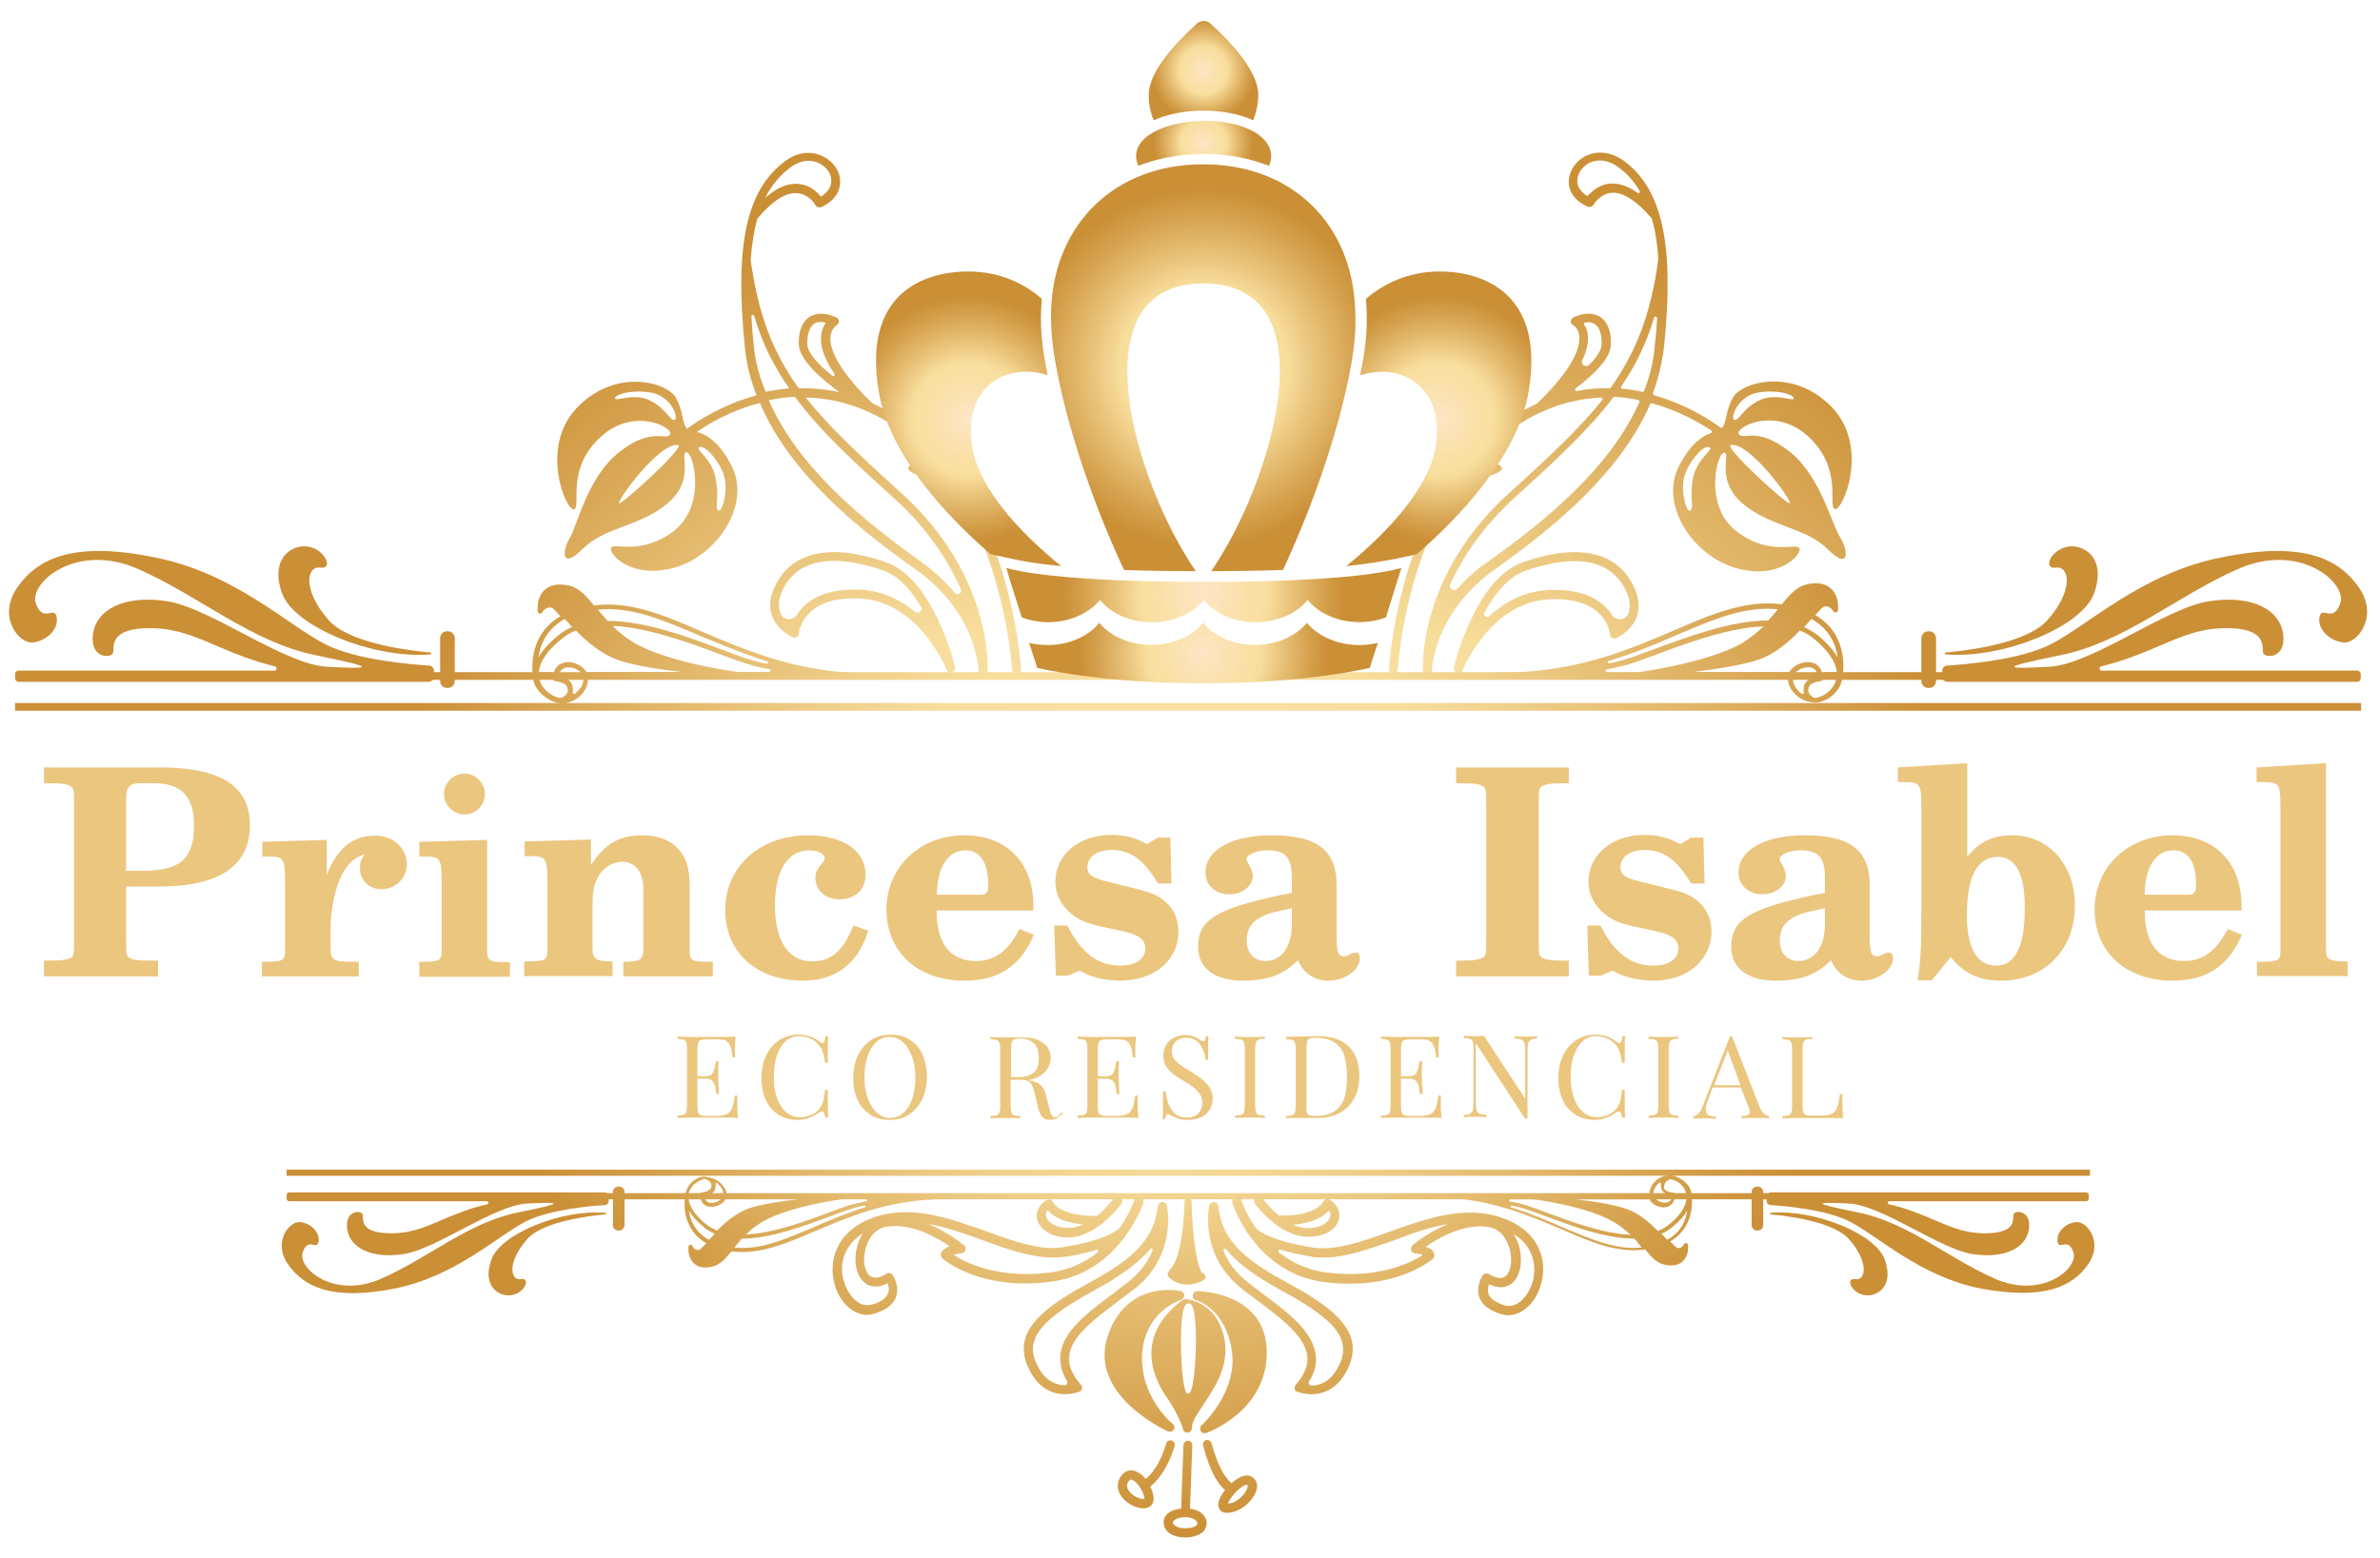 <?xml version="1.0" encoding="utf-8"?>
<!-- Generator: Adobe Illustrator 21.0.0, SVG Export Plug-In . SVG Version: 6.00 Build 0)  -->
<svg version="1.1" id="OBJECTS" xmlns="http://www.w3.org/2000/svg" xmlns:xlink="http://www.w3.org/1999/xlink" x="0px" y="0px"
	 viewBox="0 0 617 404" enable-background="new 0 0 617 404" xml:space="preserve">
<g>
	<g>
		<g>
			<g>
				<radialGradient id="SVGID_1_" cx="346.718" cy="259.09" r="224.988" gradientUnits="userSpaceOnUse">
					<stop  offset="0" style="stop-color:#FFE6C7"/>
					<stop  offset="0.147" style="stop-color:#FBE2B2"/>
					<stop  offset="0.3" style="stop-color:#F9DFA2"/>
					<stop  offset="0.423" style="stop-color:#F8DE9D"/>
					<stop  offset="0.935" style="stop-color:#CB8F36"/>
				</radialGradient>
				<path fill="url(#SVGID_1_)" d="M394.8,145.8c-12.2,4.2-17.7,26.3-17.9,27.3c-0.1,0.6,0.2,1.2,0.8,1.4c0.1,0,0.2,0.1,0.3,0.1
					c0.5,0,0.9-0.3,1.1-0.7c0.1-0.2,7.3-17.8,22.5-18.5c14.8-0.7,15.7,8.7,15.8,9.1c0,0.4,0.2,0.7,0.5,0.9c0.3,0.2,0.7,0.2,1,0.1
					c0.2-0.1,4-1.7,5.4-5.5c0.9-2.5,0.6-5.3-1-8.4C418.8,142.9,408.9,140.9,394.8,145.8z M422.2,159C422.2,159,422.2,159,422.2,159
					c-0.7,1.9-3.3,2.1-4.3,0.5c-2.1-3.3-6.6-6.9-16.4-6.5c-6.5,0.3-11.6,3.3-15.5,6.8c-0.6,0.6-1.6-0.2-1.2-0.9
					c2.6-4.8,6.2-9.4,10.7-10.9c4-1.4,8.5-2.5,12.7-2.5c5.3,0,10.2,1.8,13,7C422.5,154.9,422.8,157.1,422.2,159z"/>
				<radialGradient id="SVGID_2_" cx="346.716" cy="259.09" r="224.99" gradientUnits="userSpaceOnUse">
					<stop  offset="0" style="stop-color:#FFE6C7"/>
					<stop  offset="0.147" style="stop-color:#FBE2B2"/>
					<stop  offset="0.3" style="stop-color:#F9DFA2"/>
					<stop  offset="0.423" style="stop-color:#F8DE9D"/>
					<stop  offset="0.935" style="stop-color:#CB8F36"/>
				</radialGradient>
				<path fill="url(#SVGID_2_)" d="M463.8,117c-8.4-6.5-11.8-2.8-13-4.4c-1.3-1.6,9.4-7.6,18.2,0.8c8.9,8.4,4.7,18,6.7,18.6
					c2,0.6,9.1-16.1-0.8-26.4c-9.9-10.3-23.2-6.6-25.6-2.6c-1.9,3.3-1.6,6-2.7,7.8c-0.1,0.2-0.4,0.2-0.5,0.1
					c-2.9-2.1-9.1-6.1-17.3-8.4c-0.2-0.1-0.3-0.3-0.3-0.5c1.4-3.9,2.4-7.9,2.9-12.1c2.7-26.3-0.4-40.7-10.3-48.1
					c-3.3-2.4-7-2.9-10.1-1.3c-2.7,1.4-4.3,4-4.3,6.7c0,1.6,0.7,4.5,4.9,6.4c0.5,0.2,1.2,0,1.5-0.5c0,0,1.6-2.8,4.6-3.1
					c2.9-0.3,6.5,2,10.3,6.4c0.1,0.1,0.1,0.2,0.2,0.2c0.9,3.1,1.5,6.7,1.7,10.7c0,0,0,0,0,0c-1.9,14.2-5.8,24-12.3,33.2
					c-0.1,0.1-0.2,0.2-0.3,0.2c-2.7-0.1-5.6,0.1-8.5,0.7c-0.4,0.1-0.6-0.4-0.3-0.7c4.5-3.4,9-7.7,9.1-11.2c0.2-4.4-1.4-6.4-2.7-7.3
					c-1.3-0.8-3.5-1.5-7,0.1c-0.4,0.2-0.6,0.6-0.7,1c0,0.4,0.2,0.8,0.6,1c0.1,0,1.4,0.8,1.6,2.8c0.3,2.3-0.7,7.7-10.9,17.5
					c0,0-0.1,0.1-0.1,0.1c-2.2,1-4.4,2.2-6.7,3.7c-3.7,2.5-7,5.3-9.9,8.5c-0.2,0.2-0.6,0.1-0.7-0.2c-0.2-1.1-0.5-2.2-0.9-2.3
					c-0.7-0.2-2.1,3.5-1.7,6.3c0,0.1,0,0.2-0.1,0.3c-16.6,21.5-18.3,52-18.3,52.4c0,0.6,0.5,1.2,1.1,1.2c0,0,0,0,0.1,0
					c0.6,0,1.1-0.5,1.1-1.1c0-0.4,1.7-29.7,17.5-50.6c0.1-0.1,0.3-0.2,0.5-0.1c1.8,0.6,5,1.4,8-0.3c3.1-1.8-1.7-2.7-4.7-3.1
					c-0.3,0-0.5-0.4-0.2-0.7c2.8-3.1,6-5.9,9.7-8.3c7.6-5,15.1-7,21.9-7.3c0.3,0,0.5,0.4,0.3,0.6c-5.9,7.4-13.8,14.8-24.1,24.1
					c-23.9,21.6-22.5,45.7-22.4,46.7c0,0.6,0.5,1.1,1.1,1.1c0,0,0,0,0.1,0c0.6,0,1.1-0.5,1.1-1.2c0-0.2,0-15.1,16.4-26.8
					c15.2-10.8,32.4-24.9,40.2-42.8c0.1-0.2,0.3-0.3,0.5-0.2c6.7,1.8,12.1,4.9,15.3,7c0.3,0.2,0.2,0.6-0.1,0.7
					c-2.2,0.8-5.5,3-8.4,8.9c-4.8,9.9,3.8,22.9,14.9,26.1c11.1,3.2,17.1-3.4,16.5-5.1c-0.6-1.6-7.8,2.2-16.4-4.5
					c-8.6-6.7-4.9-20.6-3.1-20.3c1.8,0.4-2.4,7.1,4.8,13.2c7.2,6.1,16.3,6.1,22,11.8c5.7,5.7,5.4,0.5,3.4-2.8
					C474.8,136.1,472.1,123.5,463.8,117z M424.5,50c-2.2-1.6-4.4-2.4-6.4-2.4c-0.3,0-0.5,0-0.8,0c-2.7,0.3-4.5,1.9-5.5,3
					c-0.1,0.2-0.4,0.2-0.5,0.1c-1.5-1-2.4-2.3-2.4-3.8c0-1.8,1.2-3.6,3-4.6c2.4-1.2,5.2-0.8,7.7,1.1c2.2,1.6,4,3.6,5.4,6
					C425.3,49.9,424.9,50.3,424.5,50z M410.2,93.4c1.2-2.5,1.7-4.8,1.4-6.7c-0.1-1-0.5-1.9-0.9-2.5c-0.1-0.2,0-0.6,0.3-0.6
					c0.9-0.1,1.8,0,2.5,0.5c1.2,0.8,1.8,2.7,1.7,5.4c-0.1,1.4-1.4,3.3-3.3,5.2C411,95.4,409.7,94.4,410.2,93.4z M425,104.3
					c-7.7,17.2-24.4,30.8-39.2,41.3c-3.2,2.2-5.8,4.6-7.9,7c-0.9,1-2.5,0-1.9-1.2c3.2-6.9,8.3-14.7,16.4-22.1
					c11-10,19.5-17.9,25.8-26.2c0.1-0.1,0.2-0.2,0.3-0.2c2.1,0.1,4.2,0.4,6.1,0.8C425,103.8,425.1,104.1,425,104.3z M426.2,101.4
					c-0.1,0.2-0.3,0.3-0.5,0.2c-1.7-0.4-3.4-0.6-5.1-0.8c-0.3,0-0.5-0.4-0.3-0.6c3.7-5.4,6.5-11.1,8.5-17.8c0.1-0.5,0.8-0.3,0.8,0.1
					c-0.1,2.2-0.3,4.5-0.6,6.9C428.7,93.7,427.7,97.6,426.2,101.4z M438.9,124c-1,5.1,0.4,7.8-0.7,8.4c-1,0.6-2.4-4.6-1.7-8.2
					c0.7-3.7,5-9.1,6.7-8.2C444.4,116.5,439.9,118.9,438.9,124z M456.3,101.7c5.8-0.7,9.1,1,8.7,1.7c-0.5,0.7-5-1.7-9.3,0.6
					c-4.3,2.3-5,5.5-6.2,4.8C448.6,108.4,450.5,102.4,456.3,101.7z M464,130.5c-0.8,0.4-17.3-14.7-15.3-15.1
					C453.5,114.5,464.8,130.1,464,130.5z"/>
				<radialGradient id="SVGID_3_" cx="268.941" cy="259.091" r="224.992" gradientUnits="userSpaceOnUse">
					<stop  offset="0" style="stop-color:#FFE6C7"/>
					<stop  offset="0.147" style="stop-color:#FBE2B2"/>
					<stop  offset="0.3" style="stop-color:#F9DFA2"/>
					<stop  offset="0.423" style="stop-color:#F8DE9D"/>
					<stop  offset="0.935" style="stop-color:#CB8F36"/>
				</radialGradient>
				<path fill="url(#SVGID_3_)" d="M229.7,145.8c-14.1-4.9-24-2.9-28.5,5.6c-1.6,3.1-2,5.9-1,8.4c1.4,3.8,5.3,5.4,5.4,5.5
					c0.3,0.1,0.7,0.1,1-0.1c0.3-0.2,0.5-0.5,0.5-0.9c0-0.4,1-9.8,15.8-9.1c15.3,0.7,22.5,18.3,22.5,18.5c0.2,0.4,0.6,0.7,1.1,0.7
					c0.1,0,0.2,0,0.3-0.1c0.6-0.2,0.9-0.8,0.8-1.4C247.4,172.1,241.9,150,229.7,145.8z M237.2,158.6c-3.7-3-8.4-5.4-14.2-5.7
					c-0.6,0-1.1,0-1.6,0c-8.7,0-12.8,3.4-14.8,6.5c-1.1,1.7-3.6,1.5-4.3-0.4c0,0,0,0,0-0.1c-0.7-1.9-0.4-4.1,0.9-6.5
					c4.9-9.3,16.7-7.6,25.7-4.5c4,1.4,7.3,5.1,9.8,9.4C239.4,158.3,238.1,159.4,237.2,158.6z"/>
				<radialGradient id="SVGID_4_" cx="268.941" cy="259.09" r="224.989" gradientUnits="userSpaceOnUse">
					<stop  offset="0" style="stop-color:#FFE6C7"/>
					<stop  offset="0.147" style="stop-color:#FBE2B2"/>
					<stop  offset="0.3" style="stop-color:#F9DFA2"/>
					<stop  offset="0.423" style="stop-color:#F8DE9D"/>
					<stop  offset="0.935" style="stop-color:#CB8F36"/>
				</radialGradient>
				<path fill="url(#SVGID_4_)" d="M244.4,114.3c-0.5,0.1-0.9,1.8-1,3.1c-3-3.4-6.5-6.5-10.5-9.1c-2.3-1.5-4.5-2.7-6.7-3.7
					c-10.2-9.8-11.2-15.2-10.9-17.5c0.3-2,1.6-2.8,1.6-2.8c0.4-0.2,0.6-0.6,0.6-1c0-0.4-0.3-0.8-0.7-1c-3.5-1.6-5.7-0.9-7-0.1
					c-1.3,0.9-2.9,2.9-2.7,7.3c0.2,3.8,5.7,8.7,10.5,12.2c-3.6-0.8-7.1-1.1-10.5-1c-6.7-9.2-10.5-19-12.5-33.3c0,0,0,0,0,0
					c0.3-4.1,0.9-7.6,1.7-10.7c0.1-0.1,0.2-0.1,0.2-0.2c3.8-4.5,7.3-6.7,10.3-6.4c3,0.3,4.6,3,4.6,3.1c0.3,0.5,0.9,0.7,1.5,0.5
					c4.2-1.9,4.9-4.9,4.9-6.4c0.1-2.7-1.6-5.3-4.3-6.7c-3.2-1.6-6.9-1.2-10.1,1.3c-9.9,7.4-13,21.8-10.3,48.1
					c0.4,4.4,1.5,8.5,3,12.5c-8.7,2.4-15.2,6.6-18,8.7c-1.4-1.7-0.9-4.6-2.9-8.1c-2.4-4.1-15.7-7.7-25.6,2.6
					c-9.9,10.3-2.8,27-0.8,26.4c2-0.6-2.2-10.3,6.7-18.6c8.9-8.4,19.5-2.4,18.2-0.8c-1.3,1.6-4.7-2-13,4.4c-8.4,6.5-11,19.1-13,22.4
					c-2,3.3-2.3,8.5,3.4,2.8c5.7-5.7,14.8-5.7,22-11.8c7.2-6.1,3-12.8,4.8-13.2c1.8-0.4,5.4,13.5-3.1,20.3
					c-8.6,6.7-15.7,2.9-16.4,4.5c-0.6,1.6,5.3,8.2,16.5,5.1c11.1-3.2,19.7-16.2,14.9-26.1c-3.2-6.6-7-8.6-9.1-9.1
					c3.1-2.2,8.9-5.6,16.3-7.5c7.7,18.1,25,32.3,40.3,43.1c16.4,11.6,16.4,26.6,16.4,26.8c0,0.6,0.5,1.1,1.1,1.2c0,0,0,0,0.1,0
					c0.6,0,1.1-0.5,1.1-1.1c0.1-1,1.5-25.1-22.4-46.7c-10.6-9.6-18.7-17.1-24.7-24.7c7,0.1,14.8,2.1,22.8,7.3
					c3.8,2.5,7.2,5.6,10.2,8.9c-2.9,0.3-8.8,1.3-5.5,3.2c3.1,1.8,6.6,0.9,8.3,0.2c15.9,20.9,17.6,50.5,17.7,50.9
					c0,0.6,0.5,1.1,1.1,1.1c0,0,0,0,0.1,0c0.6,0,1.1-0.6,1.1-1.2c0-0.4-1.8-31-18.4-52.5C246.5,118,245.1,114.2,244.4,114.3z
					 M215.7,97.4c-3.6-2.9-6.3-5.9-6.4-8c-0.1-2.6,0.5-4.5,1.7-5.4c0.5-0.4,1.2-0.5,1.8-0.5c0.4,0,0.9,0.1,1.3,0.2
					c-0.5,0.7-1,1.7-1.2,3c-0.4,2.8,0.7,6.3,3.4,10.2C216.6,97.2,216.1,97.7,215.7,97.4z M204.8,43.5c1.6-1.2,3.2-1.8,4.8-1.8
					c1,0,2,0.2,2.9,0.7c1.9,1,3.1,2.8,3,4.6c0,1.6-1,2.9-2.7,4c-0.9-1.2-2.8-3-5.7-3.3c-2.7-0.3-5.7,0.9-8.7,3.6
					C200,48,202.2,45.5,204.8,43.5z M168.8,104c-4.3-2.3-8.8,0.1-9.3-0.6c-0.5-0.7,2.9-2.4,8.7-1.7c5.8,0.7,7.7,6.6,6.8,7.1
					C173.8,109.5,173.1,106.3,168.8,104z M160.5,130.5c-0.8-0.4,10.5-15.9,15.3-15.1C177.8,115.8,161.2,130.9,160.5,130.5z
					 M181.2,116c1.7-0.9,6.1,4.6,6.7,8.2c0.7,3.7-0.7,8.8-1.7,8.2c-1-0.6,0.4-3.2-0.7-8.4C184.6,118.9,180.1,116.5,181.2,116z
					 M195.4,89.5c-0.3-2.6-0.5-5.1-0.6-7.5c0-0.4,0.5-0.5,0.7-0.1c2.1,7.1,5.1,13.1,9.1,18.8c-2.1,0.2-4.2,0.5-6.1,0.9
					C196.9,97.8,195.8,93.8,195.4,89.5z M232,129.4c8.7,7.9,13.9,16.2,17.1,23.4c0.4,1-0.9,1.8-1.6,0.9c-2.3-2.7-5.2-5.5-8.8-8.1
					c-14.9-10.6-31.8-24.4-39.4-41.8c2.2-0.5,4.5-0.8,6.8-0.9C212.3,111.4,220.8,119.3,232,129.4z"/>
			</g>
		</g>
		<g>
			<g>
				<radialGradient id="SVGID_5_" cx="303.591" cy="259.09" r="224.99" gradientUnits="userSpaceOnUse">
					<stop  offset="0" style="stop-color:#FFE6C7"/>
					<stop  offset="0.147" style="stop-color:#FBE2B2"/>
					<stop  offset="0.3" style="stop-color:#F9DFA2"/>
					<stop  offset="0.423" style="stop-color:#F8DE9D"/>
					<stop  offset="0.935" style="stop-color:#CB8F36"/>
				</radialGradient>
				<path fill="url(#SVGID_5_)" d="M504.4,169.7c-0.3,0-0.3-0.5,0-0.5c5.5-0.5,21-2.3,26.4-8.4c6.9-7.8,5.7-14.1,2.2-13.6
					c-3.5,0.5-1.4-4.5,2.8-5.4c4.2-0.9,10.4,2.7,7.1,12C539.8,162.6,519.1,170.9,504.4,169.7z"/>
				<radialGradient id="SVGID_6_" cx="303.592" cy="259.09" r="224.989" gradientUnits="userSpaceOnUse">
					<stop  offset="0" style="stop-color:#FFE6C7"/>
					<stop  offset="0.147" style="stop-color:#FBE2B2"/>
					<stop  offset="0.3" style="stop-color:#F9DFA2"/>
					<stop  offset="0.423" style="stop-color:#F8DE9D"/>
					<stop  offset="0.935" style="stop-color:#CB8F36"/>
				</radialGradient>
				<path fill="url(#SVGID_6_)" d="M611.5,152.3c5.3,7.6-0.4,14.7-4,14.3c-3.6-0.4-6.7-3.4-6.2-6.5c0.5-3.3,3.5,1.7,5.4-3.6
					c1.9-5.3-10.4-16-26.4-9c-16,7-29.4,19-46.1,22.4c-16.8,3.4-14.2,3.6-3,3c11.2-0.6,30.3-15.3,41.5-17
					c11.2-1.7,18.4,2.2,19.2,8.6c0.8,6.4-4.8,6.2-5.2,4.8c-0.4-1.4,1.4-6.7-10.4-6.4c-7.2,0.2-12.4,2.9-18.4,5.4
					c-2.6,1.1-7.7,3.2-13.2,4.5c-0.6,0.1-0.5,1.1,0.1,1.1h66.3c0.5,0,0.9,0.4,0.9,0.9v1.1c0,0.5-0.4,0.9-0.9,0.9H504.9
					c-0.8,0-1.4-0.6-1.4-1.4v-1.1l0,0V174c0-0.8,0.6-1.4,1.3-1.4c4.4-0.3,18.7-1.4,26.8-5.5c9.7-4.9,23.7-18.6,44.5-22.6
					C596.8,140.3,606.2,144.7,611.5,152.3z"/>
				<radialGradient id="SVGID_7_" cx="303.589" cy="259.09" r="224.992" gradientUnits="userSpaceOnUse">
					<stop  offset="0" style="stop-color:#FFE6C7"/>
					<stop  offset="0.147" style="stop-color:#FBE2B2"/>
					<stop  offset="0.3" style="stop-color:#F9DFA2"/>
					<stop  offset="0.423" style="stop-color:#F8DE9D"/>
					<stop  offset="0.935" style="stop-color:#CB8F36"/>
				</radialGradient>
				<path fill="url(#SVGID_7_)" d="M498.1,165.5v11.1c0,1,0.8,1.8,1.8,1.8h0.2c1,0,1.8-0.8,1.8-1.8v-11.1c0-1-0.8-1.8-1.8-1.8h-0.2
					C498.9,163.7,498.1,164.5,498.1,165.5z"/>
			</g>
			<g>
				<radialGradient id="SVGID_8_" cx="303.592" cy="259.09" r="224.989" gradientUnits="userSpaceOnUse">
					<stop  offset="0" style="stop-color:#FFE6C7"/>
					<stop  offset="0.147" style="stop-color:#FBE2B2"/>
					<stop  offset="0.3" style="stop-color:#F9DFA2"/>
					<stop  offset="0.423" style="stop-color:#F8DE9D"/>
					<stop  offset="0.935" style="stop-color:#CB8F36"/>
				</radialGradient>
				<path fill="url(#SVGID_8_)" d="M111.6,169.7c0.3,0,0.3-0.5,0-0.5c-5.5-0.5-21-2.3-26.4-8.4c-6.9-7.8-5.7-14.1-2.2-13.6
					c3.5,0.5,1.4-4.5-2.8-5.4c-4.2-0.9-10.4,2.7-7.1,12C76.2,162.6,96.9,170.9,111.6,169.7z"/>
				<radialGradient id="SVGID_9_" cx="303.592" cy="259.09" r="224.989" gradientUnits="userSpaceOnUse">
					<stop  offset="0" style="stop-color:#FFE6C7"/>
					<stop  offset="0.147" style="stop-color:#FBE2B2"/>
					<stop  offset="0.3" style="stop-color:#F9DFA2"/>
					<stop  offset="0.423" style="stop-color:#F8DE9D"/>
					<stop  offset="0.935" style="stop-color:#CB8F36"/>
				</radialGradient>
				<path fill="url(#SVGID_9_)" d="M4.5,152.3c-5.3,7.6,0.4,14.7,4,14.3c3.6-0.4,6.7-3.4,6.2-6.5c-0.5-3.3-3.5,1.7-5.4-3.6
					c-1.9-5.3,10.4-16,26.4-9c16,7,29.4,19,46.1,22.4c16.8,3.4,14.2,3.6,3,3c-11.2-0.6-30.3-15.3-41.5-17
					c-11.2-1.7-18.4,2.2-19.2,8.6c-0.8,6.4,4.8,6.2,5.2,4.8c0.4-1.4-1.4-6.7,10.4-6.4c7.2,0.2,12.4,2.9,18.4,5.4
					c2.6,1.1,7.7,3.2,13.2,4.5c0.6,0.1,0.5,1.1-0.1,1.1H4.8c-0.5,0-0.9,0.4-0.9,0.9v1.1c0,0.5,0.4,0.9,0.9,0.9h106.3
					c0.8,0,1.4-0.6,1.4-1.4v-1.1l0,0V174c0-0.8-0.6-1.4-1.3-1.4c-4.4-0.3-18.7-1.4-26.8-5.5c-9.7-4.9-23.7-18.6-44.5-22.6
					C19.2,140.3,9.8,144.7,4.5,152.3z"/>
				<radialGradient id="SVGID_10_" cx="303.595" cy="259.09" r="224.992" gradientUnits="userSpaceOnUse">
					<stop  offset="0" style="stop-color:#FFE6C7"/>
					<stop  offset="0.147" style="stop-color:#FBE2B2"/>
					<stop  offset="0.3" style="stop-color:#F9DFA2"/>
					<stop  offset="0.423" style="stop-color:#F8DE9D"/>
					<stop  offset="0.935" style="stop-color:#CB8F36"/>
				</radialGradient>
				<path fill="url(#SVGID_10_)" d="M117.9,165.5v11.1c0,1-0.8,1.8-1.8,1.8h-0.2c-1,0-1.8-0.8-1.8-1.8v-11.1c0-1,0.8-1.8,1.8-1.8
					h0.2C117.1,163.7,117.9,164.5,117.9,165.5z"/>
			</g>
		</g>
		<g>
			<radialGradient id="SVGID_11_" cx="303.592" cy="259.09" r="224.99" gradientUnits="userSpaceOnUse">
				<stop  offset="0" style="stop-color:#FFE6C7"/>
				<stop  offset="0.147" style="stop-color:#FBE2B2"/>
				<stop  offset="0.3" style="stop-color:#F9DFA2"/>
				<stop  offset="0.423" style="stop-color:#F8DE9D"/>
				<stop  offset="0.935" style="stop-color:#CB8F36"/>
			</radialGradient>
			<rect x="13.1" y="174.3" fill="url(#SVGID_11_)" width="584.5" height="2"/>
		</g>
		<g>
			<radialGradient id="SVGID_12_" cx="303.592" cy="259.09" r="224.99" gradientUnits="userSpaceOnUse">
				<stop  offset="0" style="stop-color:#FFE6C7"/>
				<stop  offset="0.147" style="stop-color:#FBE2B2"/>
				<stop  offset="0.3" style="stop-color:#F9DFA2"/>
				<stop  offset="0.423" style="stop-color:#F8DE9D"/>
				<stop  offset="0.935" style="stop-color:#CB8F36"/>
			</radialGradient>
			<rect x="3.9" y="182.3" fill="url(#SVGID_12_)" width="608.2" height="2"/>
		</g>
		<g>
			<radialGradient id="SVGID_13_" cx="303.592" cy="259.089" r="224.99" gradientUnits="userSpaceOnUse">
				<stop  offset="0" style="stop-color:#FFE6C7"/>
				<stop  offset="0.147" style="stop-color:#FBE2B2"/>
				<stop  offset="0.3" style="stop-color:#F9DFA2"/>
				<stop  offset="0.423" style="stop-color:#F8DE9D"/>
				<stop  offset="0.935" style="stop-color:#CB8F36"/>
			</radialGradient>
			<path fill="url(#SVGID_13_)" d="M477.2,177.4c0.2-0.6,0.4-1.3,0.5-2.2c0,0,0,0,0,0c0-0.1,2-10.4-7.1-15.7c1-1.1,1.9-2.1,2.3-2.2
				c1.5-0.4,2.3,1.2,2.4,1.2c0.1,0.3,0.4,0.4,0.7,0.3c0.3-0.1,0.5-0.3,0.5-0.6c0.2-2.4-0.5-4.5-2-5.7c-1-0.9-3-1.8-6.3-0.9
				c-2.5,0.6-4.3,2.7-6.3,5.1c-9.3-1.2-18.1,2.5-28,6.8c-11,4.7-23.4,10-40.3,10.8c-2.9,0.1-4.7,0.1-4.8,0.1c0,0,0,0-0.1,0
				c0,0,0,0-0.1,0c0,0,0,0-0.1,0c0,0,0,0-0.1,0s0,0-0.1,0c0,0,0,0-0.1,0c0,0,0,0-0.1,0c0,0,0,0,0,0c0,0,0,0,0,0.1c0,0,0,0,0,0
				c0,0,0,0,0,0.1c0,0,0,0,0,0.1c0,0,0,0,0,0.1c0,0,0,0,0,0.1c0,0,0,0,0,0.1c0,0,0,0,0,0.1c0,0,0,0,0,0l0,0l0,0c0,0,0,0,0,0
				c0,0,0,0.1,0,0.1c0,0,0,0,0,0c0,0,0,0.1,0,0.1c0,0,0,0,0,0c0,0,0,0,0,0.1c0,0,0,0,0,0c0,0,0,0,0,0.1c0,0,0,0,0,0c0,0,0,0,0.1,0
				c0,0,0,0,0.1,0c0,0,0,0,0.1,0c0,0,0,0,0.1,0c0,0,0,0,0.1,0c0,0,0,0,0.1,0c0,0,0,0,0.1,0c0,0,0,0,0,0l0,0h74.4
				c0.1,0,0.2,0,0.3-0.1c-0.1,1,0.2,2,0.7,3.1c1.2,2,3.3,3.4,5.6,3.6C472.3,182.6,475.9,180.6,477.2,177.4z M476.4,170.5
				c-1-1.7-2.6-3.7-5.2-5.8c-1.1-0.8-2.2-1.5-3.5-2.1c0.7-0.7,1.3-1.4,1.9-2.1C474.4,163.2,476,167.3,476.4,170.5z M424.1,174.4
				h-7.4c-0.5,0-0.6-0.7-0.1-0.8c1.9-0.4,3.6-0.8,5.2-1.2c2.1-0.6,4.7-1.6,7.7-2.7c8-3,18.6-6.9,27.7-7.3c-1.6,1.6-3.5,3.1-5.8,4.5
				C442.5,171.9,425,174.3,424.1,174.4z M434.4,164.8c9.8-4.2,17.9-7.7,26.5-6.8c-0.8,1-1.6,1.9-2.5,2.9c-9.7,0-21,4.3-29.5,7.4
				c-3,1.1-5.5,2.1-7.6,2.7c-1.3,0.4-2.7,0.7-4.1,1c-0.4,0.1-0.5-0.5-0.2-0.6C423.4,169.5,429.1,167.1,434.4,164.8z M465.4,178.1
				c-0.6-1.1-0.8-2.2-0.3-3.1c0.6-1.3,2.7-2.2,4.3-1.9c1.1,0.2,1.7,1,1.9,2.3c-1.1,0.2-3.2,0.8-3.6,2.4l0,0.1
				c-0.1,0.4-0.2,1-0.1,1.7c0.1,0.3-0.3,0.5-0.5,0.3C466.3,179.4,465.8,178.7,465.4,178.1z M468.9,178.2L468.9,178.2
				c0.3-1.1,2.4-1.5,3.1-1.6c0.4,0,0.6-0.3,0.6-0.7c-0.1-2.2-1.2-3.8-3-4.1c-2.2-0.5-4.9,0.8-5.8,2.6c0,0.1-0.1,0.2-0.1,0.2
				c-0.1-0.2-0.3-0.3-0.5-0.3h-24.5c6.4-0.8,13.4-1.9,17.4-3.3c4.2-1.5,7.7-4.6,10.5-7.5c1.3,0.5,2.5,1.2,3.6,2.1c3.7,3,5.7,6,6,8.7
				h-2.9c-0.4,0-0.7,0.3-0.7,0.7c0,0.4,0.3,0.7,0.7,0.7h2.8c-0.1,0.4-0.2,0.8-0.3,1.2c-1,2.5-3.6,4-5.4,4.1
				C468.5,180,468.7,179,468.9,178.2z"/>
			<radialGradient id="SVGID_14_" cx="303.592" cy="259.089" r="224.988" gradientUnits="userSpaceOnUse">
				<stop  offset="0" style="stop-color:#FFE6C7"/>
				<stop  offset="0.147" style="stop-color:#FBE2B2"/>
				<stop  offset="0.3" style="stop-color:#F9DFA2"/>
				<stop  offset="0.423" style="stop-color:#F8DE9D"/>
				<stop  offset="0.935" style="stop-color:#CB8F36"/>
			</radialGradient>
			<path fill="url(#SVGID_14_)" d="M146.1,182.4c2.3-0.2,4.5-1.6,5.6-3.6c0.6-1,0.8-2.1,0.7-3.1c0.1,0,0.2,0.1,0.3,0.1h74.4l0,0
				c0,0,0,0,0,0c0,0,0,0,0.1,0c0,0,0,0,0.1,0c0,0,0,0,0.1,0c0,0,0,0,0.1,0c0,0,0,0,0.1,0c0,0,0,0,0.1,0c0,0,0,0,0.1,0c0,0,0,0,0,0
				c0,0,0,0,0-0.1c0,0,0,0,0,0c0,0,0,0,0-0.1c0,0,0,0,0,0c0,0,0-0.1,0-0.1c0,0,0,0,0,0c0,0,0-0.1,0-0.1c0,0,0,0,0,0l0,0l0,0
				c0,0,0,0,0,0c0,0,0,0,0-0.1c0,0,0,0,0-0.1c0,0,0,0,0-0.1c0,0,0,0,0-0.1c0,0,0,0,0-0.1c0,0,0,0,0-0.1c0,0,0,0,0,0c0,0,0,0,0-0.1
				c0,0,0,0,0,0c0,0,0,0-0.1,0c0,0,0,0-0.1,0c0,0,0,0-0.1,0c0,0,0,0-0.1,0c0,0,0,0-0.1,0c0,0,0,0-0.1,0c0,0,0,0-0.1,0
				c-0.1,0-1.9,0-4.8-0.1c-16.9-0.8-29.3-6.1-40.3-10.8c-9.9-4.3-18.7-8-28-6.8c-2-2.4-3.8-4.5-6.3-5.1c-3.3-0.8-5.2,0-6.3,0.9
				c-1.5,1.2-2.2,3.3-2,5.7c0,0.3,0.2,0.5,0.5,0.6c0.3,0.1,0.6-0.1,0.7-0.3c0-0.1,0.9-1.6,2.4-1.2c0.4,0.1,1.3,1.1,2.3,2.2
				c-9.1,5.3-7.1,15.6-7.1,15.7c0,0,0,0,0,0c0,0.9,0.2,1.6,0.5,2.2C140.1,180.6,143.7,182.6,146.1,182.4z M146.4,160.5
				c0.6,0.6,1.2,1.3,1.9,2.1c-1.2,0.5-2.4,1.2-3.5,2.1c-2.6,2.1-4.2,4-5.2,5.8C140,167.3,141.6,163.2,146.4,160.5z M164.6,166.8
				c-2.4-1.4-4.2-2.9-5.8-4.5c9.1,0.4,19.7,4.3,27.7,7.3c3,1.1,5.6,2.1,7.7,2.7c1.6,0.5,3.3,0.9,5.2,1.2c0.5,0.1,0.4,0.8-0.1,0.8
				h-7.4C191,174.3,173.5,171.9,164.6,166.8z M198.9,171.5c0.4,0.1,0.2,0.7-0.2,0.6c-1.5-0.3-2.9-0.6-4.1-1
				c-2.1-0.6-4.6-1.6-7.6-2.7c-8.5-3.2-19.8-7.4-29.5-7.4c-0.9-1-1.7-2-2.5-2.9c8.6-0.9,16.7,2.6,26.5,6.8
				C186.9,167.1,192.6,169.5,198.9,171.5z M149,179.9c-0.2,0.2-0.5,0-0.5-0.3c0.1-0.7,0-1.3-0.1-1.7l0-0.1c-0.4-1.7-2.5-2.2-3.6-2.4
				c0.2-1.3,0.8-2,1.9-2.3c1.6-0.3,3.7,0.6,4.3,1.9c0.4,0.9,0.3,2-0.3,3.1C150.2,178.7,149.7,179.4,149,179.9z M145.5,181
				c-1.8-0.1-4.4-1.6-5.4-4.1c-0.2-0.4-0.3-0.8-0.3-1.2h2.8c0.4,0,0.7-0.3,0.7-0.7c0-0.4-0.3-0.7-0.7-0.7h-2.9
				c0.2-2.7,2.2-5.7,6-8.7c1.1-0.9,2.3-1.6,3.6-2.1c2.8,2.9,6.4,5.9,10.5,7.5c4,1.5,11,2.6,17.4,3.3h-24.5c-0.2,0-0.4,0.1-0.5,0.3
				c0-0.1-0.1-0.2-0.1-0.2c-0.9-1.8-3.6-3.1-5.8-2.6c-1.8,0.4-2.9,1.9-3,4.1c0,0.4,0.3,0.7,0.6,0.7c0.7,0.1,2.8,0.5,3.1,1.5l0,0.1
				C147.3,179,147.5,180,145.5,181z"/>
		</g>
	</g>
	<g>
		<g>
			<g>
				<radialGradient id="SVGID_15_" cx="302.091" cy="211.883" r="187.499" gradientUnits="userSpaceOnUse">
					<stop  offset="0" style="stop-color:#FFE6C7"/>
					<stop  offset="4.781194e-02" style="stop-color:#FEE5C1"/>
					<stop  offset="0.307" style="stop-color:#FAE0A7"/>
					<stop  offset="0.461" style="stop-color:#F8DE9D"/>
					<stop  offset="0.623" style="stop-color:#E9C37A"/>
					<stop  offset="0.875" style="stop-color:#D39E49"/>
					<stop  offset="1" style="stop-color:#CB8F36"/>
				</radialGradient>
				<path fill="url(#SVGID_15_)" d="M459,314.5c-0.2,0-0.2,0.4,0,0.4c4.2,0.4,16.2,1.8,20.3,6.4c5.3,6,4.4,10.8,1.7,10.4
					c-2.7-0.4-1.1,3.5,2.2,4.1c3.2,0.7,8-2.1,5.4-9.2C486.2,319.9,470.3,313.5,459,314.5z"/>
				<radialGradient id="SVGID_16_" cx="302.093" cy="211.884" r="187.496" gradientUnits="userSpaceOnUse">
					<stop  offset="0" style="stop-color:#FFE6C7"/>
					<stop  offset="4.781194e-02" style="stop-color:#FEE5C1"/>
					<stop  offset="0.307" style="stop-color:#FAE0A7"/>
					<stop  offset="0.461" style="stop-color:#F8DE9D"/>
					<stop  offset="0.623" style="stop-color:#E9C37A"/>
					<stop  offset="0.875" style="stop-color:#D39E49"/>
					<stop  offset="1" style="stop-color:#CB8F36"/>
				</radialGradient>
				<path fill="url(#SVGID_16_)" d="M541.3,327.9c4.1-5.8-0.3-11.3-3.1-11c-2.8,0.3-5.1,2.6-4.8,5c0.4,2.6,2.7-1.3,4.1,2.8
					c1.5,4.1-8,12.3-20.3,6.9c-12.3-5.4-22.6-14.6-35.5-17.2c-12.9-2.6-10.9-2.7-2.3-2.3c8.6,0.5,23.3,11.7,31.9,13.1
					c8.6,1.3,14.1-1.7,14.7-6.6c0.6-4.9-3.7-4.8-4-3.7c-0.3,1.1,1.1,5.1-8,4.9c-5.5-0.1-9.5-2.2-14.1-4.1c-2-0.8-5.9-2.5-10.2-3.4
					c-0.5-0.1-0.4-0.8,0.1-0.8h51c0.4,0,0.7-0.3,0.7-0.7v-0.9c0-0.4-0.3-0.7-0.7-0.7h-81.7c-0.6,0-1.1,0.5-1.1,1.1v0.9l0,0v0.2
					c0,0.6,0.4,1.1,1,1.1c3.4,0.2,14.4,1.1,20.6,4.3c7.4,3.8,18.2,14.3,34.2,17.4C530,337.1,537.2,333.7,541.3,327.9z"/>
				<radialGradient id="SVGID_17_" cx="302.088" cy="211.884" r="187.5" gradientUnits="userSpaceOnUse">
					<stop  offset="0" style="stop-color:#FFE6C7"/>
					<stop  offset="4.781194e-02" style="stop-color:#FEE5C1"/>
					<stop  offset="0.307" style="stop-color:#FAE0A7"/>
					<stop  offset="0.461" style="stop-color:#F8DE9D"/>
					<stop  offset="0.623" style="stop-color:#E9C37A"/>
					<stop  offset="0.875" style="stop-color:#D39E49"/>
					<stop  offset="1" style="stop-color:#CB8F36"/>
				</radialGradient>
				<path fill="url(#SVGID_17_)" d="M454.1,317.7v-8.6c0-0.8,0.6-1.4,1.4-1.4h0.2c0.8,0,1.4,0.6,1.4,1.4v8.6c0,0.8-0.6,1.4-1.4,1.4
					h-0.2C454.8,319.1,454.1,318.5,454.1,317.7z"/>
			</g>
			<g>
				<radialGradient id="SVGID_18_" cx="302.092" cy="211.883" r="187.498" gradientUnits="userSpaceOnUse">
					<stop  offset="0" style="stop-color:#FFE6C7"/>
					<stop  offset="4.781194e-02" style="stop-color:#FEE5C1"/>
					<stop  offset="0.307" style="stop-color:#FAE0A7"/>
					<stop  offset="0.461" style="stop-color:#F8DE9D"/>
					<stop  offset="0.623" style="stop-color:#E9C37A"/>
					<stop  offset="0.875" style="stop-color:#D39E49"/>
					<stop  offset="1" style="stop-color:#CB8F36"/>
				</radialGradient>
				<path fill="url(#SVGID_18_)" d="M157,314.5c0.2,0,0.2,0.4,0,0.4c-4.2,0.4-16.2,1.8-20.3,6.4c-5.3,6-4.4,10.8-1.7,10.4
					c2.7-0.4,1.1,3.5-2.2,4.1c-3.2,0.7-8-2.1-5.4-9.2C129.8,319.9,145.7,313.5,157,314.5z"/>
				<radialGradient id="SVGID_19_" cx="302.092" cy="211.884" r="187.497" gradientUnits="userSpaceOnUse">
					<stop  offset="0" style="stop-color:#FFE6C7"/>
					<stop  offset="4.781194e-02" style="stop-color:#FEE5C1"/>
					<stop  offset="0.307" style="stop-color:#FAE0A7"/>
					<stop  offset="0.461" style="stop-color:#F8DE9D"/>
					<stop  offset="0.623" style="stop-color:#E9C37A"/>
					<stop  offset="0.875" style="stop-color:#D39E49"/>
					<stop  offset="1" style="stop-color:#CB8F36"/>
				</radialGradient>
				<path fill="url(#SVGID_19_)" d="M74.7,327.9c-4.1-5.8,0.3-11.3,3.1-11c2.8,0.3,5.1,2.6,4.8,5c-0.4,2.6-2.7-1.3-4.1,2.8
					c-1.5,4.1,8,12.3,20.3,6.9c12.3-5.4,22.6-14.6,35.5-17.2c12.9-2.6,10.9-2.7,2.3-2.3c-8.6,0.5-23.3,11.7-31.9,13.1
					c-8.6,1.3-14.1-1.7-14.7-6.6c-0.6-4.9,3.7-4.8,4-3.7c0.3,1.1-1.1,5.1,8,4.9c5.5-0.1,9.5-2.2,14.1-4.1c2-0.8,5.9-2.5,10.2-3.4
					c0.5-0.1,0.4-0.8-0.1-0.8H75c-0.4,0-0.7-0.3-0.7-0.7v-0.9c0-0.4,0.3-0.7,0.7-0.7h81.7c0.6,0,1.1,0.5,1.1,1.1v0.9l0,0v0.2
					c0,0.6-0.4,1.1-1,1.1c-3.4,0.2-14.4,1.1-20.6,4.3c-7.4,3.8-18.2,14.3-34.2,17.4S78.8,333.7,74.7,327.9z"/>
				<radialGradient id="SVGID_20_" cx="302.092" cy="211.884" r="187.496" gradientUnits="userSpaceOnUse">
					<stop  offset="0" style="stop-color:#FFE6C7"/>
					<stop  offset="4.781194e-02" style="stop-color:#FEE5C1"/>
					<stop  offset="0.307" style="stop-color:#FAE0A7"/>
					<stop  offset="0.461" style="stop-color:#F8DE9D"/>
					<stop  offset="0.623" style="stop-color:#E9C37A"/>
					<stop  offset="0.875" style="stop-color:#D39E49"/>
					<stop  offset="1" style="stop-color:#CB8F36"/>
				</radialGradient>
				<path fill="url(#SVGID_20_)" d="M161.9,317.7v-8.6c0-0.8-0.6-1.4-1.4-1.4h-0.2c-0.8,0-1.4,0.6-1.4,1.4v8.6
					c0,0.8,0.6,1.4,1.4,1.4h0.2C161.2,319.1,161.9,318.5,161.9,317.7z"/>
			</g>
		</g>
		<g>
			<radialGradient id="SVGID_21_" cx="302.092" cy="211.884" r="187.496" gradientUnits="userSpaceOnUse">
				<stop  offset="0" style="stop-color:#FFE6C7"/>
				<stop  offset="4.781194e-02" style="stop-color:#FEE5C1"/>
				<stop  offset="0.307" style="stop-color:#FAE0A7"/>
				<stop  offset="0.461" style="stop-color:#F8DE9D"/>
				<stop  offset="0.623" style="stop-color:#E9C37A"/>
				<stop  offset="0.875" style="stop-color:#D39E49"/>
				<stop  offset="1" style="stop-color:#CB8F36"/>
			</radialGradient>
			<rect x="83.4" y="309.4" fill="url(#SVGID_21_)" width="449.3" height="1.6"/>
		</g>
		<g>
			<radialGradient id="SVGID_22_" cx="302.092" cy="211.884" r="187.496" gradientUnits="userSpaceOnUse">
				<stop  offset="0" style="stop-color:#FFE6C7"/>
				<stop  offset="4.781194e-02" style="stop-color:#FEE5C1"/>
				<stop  offset="0.307" style="stop-color:#FAE0A7"/>
				<stop  offset="0.461" style="stop-color:#F8DE9D"/>
				<stop  offset="0.623" style="stop-color:#E9C37A"/>
				<stop  offset="0.875" style="stop-color:#D39E49"/>
				<stop  offset="1" style="stop-color:#CB8F36"/>
			</radialGradient>
			<rect x="74.3" y="303.3" fill="url(#SVGID_22_)" width="467.5" height="1.6"/>
		</g>
		<g>
			<radialGradient id="SVGID_23_" cx="302.092" cy="211.885" r="187.496" gradientUnits="userSpaceOnUse">
				<stop  offset="0" style="stop-color:#FFE6C7"/>
				<stop  offset="4.781194e-02" style="stop-color:#FEE5C1"/>
				<stop  offset="0.307" style="stop-color:#FAE0A7"/>
				<stop  offset="0.461" style="stop-color:#F8DE9D"/>
				<stop  offset="0.623" style="stop-color:#E9C37A"/>
				<stop  offset="0.875" style="stop-color:#D39E49"/>
				<stop  offset="1" style="stop-color:#CB8F36"/>
			</radialGradient>
			<path fill="url(#SVGID_23_)" d="M432.5,304.8c-1.8,0.1-3.5,1.2-4.3,2.7c-0.5,0.8-0.6,1.6-0.6,2.4c-0.1,0-0.1,0-0.2,0h-57.2l0,0
				c0,0,0,0,0,0c0,0,0,0-0.1,0c0,0,0,0,0,0c0,0,0,0-0.1,0c0,0,0,0,0,0c0,0,0,0,0,0c0,0,0,0,0,0c0,0,0,0,0,0c0,0,0,0,0,0c0,0,0,0,0,0
				c0,0,0,0,0,0c0,0,0,0,0,0.1c0,0,0,0,0,0c0,0,0,0,0,0.1c0,0,0,0,0,0c0,0,0,0.1,0,0.1c0,0,0,0,0,0l0,0l0,0c0,0,0,0,0,0c0,0,0,0,0,0
				c0,0,0,0,0,0.1c0,0,0,0,0,0c0,0,0,0,0,0.1c0,0,0,0,0,0c0,0,0,0,0,0c0,0,0,0,0,0c0,0,0,0,0,0c0,0,0,0,0,0c0,0,0,0,0,0c0,0,0,0,0,0
				c0,0,0,0,0,0c0,0,0,0,0.1,0c0,0,0,0,0,0c0,0,0,0,0.1,0c0,0,0,0,0,0c0,0,1.5,0,3.7,0.1c13,0.6,22.5,4.7,31,8.3
				c7.6,3.3,14.4,6.2,21.6,5.2c1.5,1.9,2.9,3.4,4.8,3.9c2.5,0.6,4,0,4.8-0.7c1.1-1,1.7-2.5,1.5-4.4c0-0.2-0.2-0.4-0.4-0.5
				c-0.2,0-0.5,0.1-0.6,0.3c0,0.1-0.7,1.3-1.8,1c-0.3-0.1-1-0.8-1.8-1.7c7-4.1,5.5-12,5.5-12.1c0,0,0,0,0,0c0-0.7-0.2-1.2-0.4-1.7
				C437.1,306.1,434.3,304.6,432.5,304.8z M432.2,321.5c-0.4-0.5-0.9-1-1.5-1.6c1-0.4,1.8-0.9,2.7-1.6c2-1.6,3.3-3.1,4-4.4
				C437.1,316.3,435.9,319.5,432.2,321.5z M418.2,316.8c1.8,1,3.2,2.2,4.5,3.4c-7-0.3-15.2-3.3-21.3-5.6c-2.3-0.9-4.3-1.6-5.9-2.1
				c-1.2-0.4-2.5-0.7-4-0.9c-0.4-0.1-0.3-0.6,0.1-0.6h5.7C398,311,411.4,312.8,418.2,316.8z M391.8,313.1c-0.3-0.1-0.2-0.5,0.1-0.5
				c1.1,0.2,2.2,0.5,3.2,0.8c1.6,0.5,3.6,1.2,5.9,2.1c6.5,2.4,15.2,5.7,22.7,5.7c0.7,0.8,1.3,1.5,1.9,2.3c-6.6,0.7-12.8-2-20.4-5.2
				C401.1,316.5,396.7,314.6,391.8,313.1z M430.2,306.7c0.2-0.1,0.4,0,0.4,0.2c-0.1,0.5,0,1,0.1,1.3l0,0c0.3,1.3,1.9,1.7,2.8,1.9
				c-0.1,1-0.6,1.6-1.4,1.7c-1.2,0.3-2.8-0.5-3.3-1.5c-0.3-0.7-0.2-1.5,0.3-2.4C429.3,307.6,429.7,307.1,430.2,306.7z M432.9,305.8
				c1.4,0.1,3.4,1.2,4.1,3.2c0.1,0.3,0.2,0.6,0.2,0.9h-2.2c-0.3,0-0.5,0.2-0.5,0.5c0,0.3,0.2,0.5,0.5,0.5h2.2
				c-0.2,2.1-1.7,4.4-4.6,6.7c-0.8,0.7-1.8,1.2-2.8,1.6c-2.2-2.2-4.9-4.6-8.1-5.7c-3.1-1.1-8.5-2-13.4-2.5h18.8
				c0.2,0,0.3-0.1,0.4-0.2c0,0.1,0.1,0.1,0.1,0.2c0.7,1.4,2.8,2.4,4.4,2c1.4-0.3,2.2-1.5,2.3-3.2c0-0.3-0.2-0.5-0.5-0.5
				c-0.6,0-2.2-0.4-2.4-1.2l0,0C431.5,307.4,431.3,306.5,432.9,305.8z"/>
			<radialGradient id="SVGID_24_" cx="302.092" cy="211.885" r="187.495" gradientUnits="userSpaceOnUse">
				<stop  offset="0" style="stop-color:#FFE6C7"/>
				<stop  offset="4.781194e-02" style="stop-color:#FEE5C1"/>
				<stop  offset="0.307" style="stop-color:#FAE0A7"/>
				<stop  offset="0.461" style="stop-color:#F8DE9D"/>
				<stop  offset="0.623" style="stop-color:#E9C37A"/>
				<stop  offset="0.875" style="stop-color:#D39E49"/>
				<stop  offset="1" style="stop-color:#CB8F36"/>
			</radialGradient>
			<path fill="url(#SVGID_24_)" d="M178,308.6c-0.2,0.4-0.3,1-0.4,1.7c0,0,0,0,0,0c0,0.1-1.5,8,5.5,12.1c-0.8,0.8-1.5,1.6-1.8,1.7
				c-1.1,0.3-1.8-0.9-1.8-1c-0.1-0.2-0.3-0.3-0.6-0.3c-0.2,0-0.4,0.2-0.4,0.5c-0.2,1.9,0.4,3.4,1.5,4.4c0.8,0.7,2.3,1.4,4.8,0.7
				c1.9-0.5,3.3-2,4.8-3.9c7.2,0.9,13.9-1.9,21.6-5.2c8.5-3.6,18-7.7,31-8.3c2.2-0.1,3.6-0.1,3.7-0.1c0,0,0,0,0,0c0,0,0,0,0.1,0
				c0,0,0,0,0,0c0,0,0,0,0,0c0,0,0,0,0,0c0,0,0,0,0,0c0,0,0,0,0,0c0,0,0,0,0,0c0,0,0,0,0,0c0,0,0,0,0,0c0,0,0,0,0,0c0,0,0,0,0,0
				c0,0,0,0,0-0.1c0,0,0,0,0,0c0,0,0,0,0-0.1c0,0,0,0,0,0c0,0,0,0,0,0l0,0l0,0c0,0,0,0,0,0c0,0,0-0.1,0-0.1c0,0,0,0,0,0
				c0,0,0,0,0-0.1c0,0,0,0,0,0c0,0,0,0,0-0.1c0,0,0,0,0,0c0,0,0,0,0,0c0,0,0,0,0,0c0,0,0,0,0,0c0,0,0,0,0,0c0,0,0,0,0,0c0,0,0,0,0,0
				c0,0,0,0-0.1,0c0,0,0,0,0,0c0,0,0,0-0.1,0c0,0,0,0,0,0l0,0h-57.2c-0.1,0-0.1,0-0.2,0c0.1-0.8-0.1-1.6-0.6-2.4
				c-0.9-1.5-2.6-2.6-4.3-2.7C181.7,304.6,178.9,306.1,178,308.6z M178.6,313.9c0.7,1.3,2,2.8,4,4.4c0.8,0.7,1.7,1.2,2.7,1.6
				c-0.5,0.6-1,1.1-1.5,1.6C180.1,319.5,178.9,316.3,178.6,313.9z M218.8,310.9h5.7c0.4,0,0.5,0.6,0.1,0.6c-1.4,0.3-2.8,0.6-4,0.9
				c-1.6,0.5-3.6,1.2-5.9,2.1c-6.1,2.3-14.3,5.3-21.3,5.6c1.2-1.2,2.7-2.4,4.5-3.4C204.6,312.8,218,311,218.8,310.9z M210.8,318.3
				c-7.6,3.2-13.8,5.9-20.4,5.2c0.6-0.7,1.2-1.5,1.9-2.3c7.4,0,16.2-3.3,22.7-5.7c2.3-0.9,4.3-1.6,5.9-2.1c1-0.3,2-0.6,3.2-0.8
				c0.3-0.1,0.4,0.4,0.1,0.5C219.3,314.6,214.9,316.5,210.8,318.3z M187,308c0.5,0.8,0.6,1.7,0.3,2.4c-0.5,1-2.1,1.7-3.3,1.5
				c-0.8-0.2-1.3-0.8-1.4-1.7c0.9-0.1,2.5-0.6,2.8-1.9l0,0c0.1-0.3,0.2-0.8,0.1-1.3c0-0.2,0.2-0.4,0.4-0.2
				C186.3,307.1,186.7,307.6,187,308z M184.3,308L184.3,308c-0.2,0.8-1.8,1.2-2.4,1.2c-0.3,0-0.5,0.3-0.5,0.5
				c0.1,1.7,0.9,2.9,2.3,3.2c1.7,0.3,3.8-0.6,4.4-2c0-0.1,0.1-0.1,0.1-0.2c0.1,0.1,0.2,0.2,0.4,0.2h18.8c-4.9,0.6-10.3,1.4-13.4,2.5
				c-3.2,1.2-5.9,3.5-8.1,5.7c-1-0.4-1.9-0.9-2.8-1.6c-2.9-2.3-4.4-4.6-4.6-6.7h2.2c0.3,0,0.5-0.2,0.5-0.5c0-0.3-0.2-0.5-0.5-0.5
				h-2.2c0-0.3,0.1-0.6,0.2-0.9c0.8-1.9,2.8-3,4.1-3.2C184.7,306.5,184.5,307.4,184.3,308z"/>
		</g>
		<g>
			<radialGradient id="SVGID_25_" cx="302.093" cy="211.885" r="187.496" gradientUnits="userSpaceOnUse">
				<stop  offset="0" style="stop-color:#FFE6C7"/>
				<stop  offset="4.781194e-02" style="stop-color:#FEE5C1"/>
				<stop  offset="0.307" style="stop-color:#FAE0A7"/>
				<stop  offset="0.461" style="stop-color:#F8DE9D"/>
				<stop  offset="0.623" style="stop-color:#E9C37A"/>
				<stop  offset="0.875" style="stop-color:#D39E49"/>
				<stop  offset="1" style="stop-color:#CB8F36"/>
			</radialGradient>
			<path fill="url(#SVGID_25_)" d="M347.1,316.2c0.5-2-0.4-3.9-2.4-5.1c-0.3-0.2-0.7-0.2-1-0.1c-0.3,0.1-0.6,0.4-0.7,0.7
				c0,0-1.6,3.7-11.4,3.5c-2.6-2.1-4.3-4.4-4.3-4.5c-0.2-0.3-0.6-0.5-1-0.5c-0.2,0-0.5,0.1-0.7,0.2c-0.5,0.4-0.6,1.1-0.3,1.7
				c0.3,0.4,6.4,8.6,13.7,8.6C343.7,320.8,346.5,318.5,347.1,316.2z M344.8,315.6c-0.4,1.4-2.4,2.9-5.8,2.9c-1.3,0-2.6-0.4-3.8-0.9
				c5.6-0.5,8.1-2.3,9.3-3.7C344.9,314.4,345,315,344.8,315.6z"/>
			<radialGradient id="SVGID_26_" cx="302.093" cy="211.886" r="187.495" gradientUnits="userSpaceOnUse">
				<stop  offset="0" style="stop-color:#FFE6C7"/>
				<stop  offset="4.781194e-02" style="stop-color:#FEE5C1"/>
				<stop  offset="0.307" style="stop-color:#FAE0A7"/>
				<stop  offset="0.461" style="stop-color:#F8DE9D"/>
				<stop  offset="0.623" style="stop-color:#E9C37A"/>
				<stop  offset="0.875" style="stop-color:#D39E49"/>
				<stop  offset="1" style="stop-color:#CB8F36"/>
			</radialGradient>
			<path fill="url(#SVGID_26_)" d="M389.4,315.8c-9.7-3.4-19.6,0.2-29.2,3.6c-7.2,2.6-14,5-19.9,4.1c-10.6-1.7-13.9-4.2-14.7-5
				c-2.7-3.9-3.8-7.2-3.8-7.3c-0.2-0.5-0.6-0.8-1.1-0.8c-0.1,0-0.2,0-0.4,0.1c-0.6,0.2-1,0.9-0.8,1.5c0,0.1,1.1,3.3,3.6,7.2
				c0,0,0,0.1,0,0.1c0.1,0.2,0.2,0.4,0.6,0.8c3.6,5.2,9.9,11.2,19.9,12.4c18.1,2.2,27.4-5.7,27.8-6c0.2-0.2,0.3-0.4,0.4-0.6
				c0.1-0.2,0.1-0.7-0.2-1.3c-0.4-0.5-1-1-2-1.3c3.3-2.3,10.1-6.2,16.4-5.1c4,0.7,5.2,4.9,5.5,6.1c0.6,2.9,0.1,5.7-1.3,6.7
				c-1.2,0.9-3,0.1-4.2-0.6c-0.5-0.3-1.3-0.2-1.6,0.3c-0.1,0.1-1.9,2.9-0.9,5.7c0.7,2,2.7,3.5,5.8,4.4c4,1.2,8.4-2,10-7.2
				C401.5,327.2,399.2,319.2,389.4,315.8z M375.4,317.4c-5.1,2.1-9,5.3-9.2,5.5c-0.4,0.3-0.5,0.8-0.4,1.2c0.1,0.5,0.5,0.8,1,0.9
				c1,0.1,1.6,0.3,2.1,0.4c-2.9,1.9-11.3,6.3-24.8,4.6c-5.2-0.6-9.3-2.7-12.5-5.2c-0.4-0.3-0.1-0.9,0.4-0.7c2.1,0.6,4.8,1.2,8.1,1.8
				c1,0.2,2.1,0.2,3.1,0.2c5.6,0,11.7-2.2,18-4.4C365.8,319.9,370.6,318.2,375.4,317.4z M397.2,332.8c-1.1,3.4-4,6.6-7.1,5.7
				c-2.3-0.7-3.7-1.7-4.2-2.9c-0.3-0.9-0.1-1.9,0.1-2.6c1.1,0.5,2.1,0.8,3,0.8c1.2,0,2-0.4,2.7-0.8c2.2-1.6,3.1-5.2,2.3-9.1
				c-0.3-1.5-0.9-2.8-1.6-3.9C397.8,323.3,398.5,328.8,397.2,332.8z"/>
			<radialGradient id="SVGID_27_" cx="302.093" cy="211.885" r="187.496" gradientUnits="userSpaceOnUse">
				<stop  offset="0" style="stop-color:#FFE6C7"/>
				<stop  offset="4.781194e-02" style="stop-color:#FEE5C1"/>
				<stop  offset="0.307" style="stop-color:#FAE0A7"/>
				<stop  offset="0.461" style="stop-color:#F8DE9D"/>
				<stop  offset="0.623" style="stop-color:#E9C37A"/>
				<stop  offset="0.875" style="stop-color:#D39E49"/>
				<stop  offset="1" style="stop-color:#CB8F36"/>
			</radialGradient>
			<path fill="url(#SVGID_27_)" d="M315.8,312.7c-0.1-0.6-0.6-1-1.1-1c0,0,0,0,0,0c-0.6,0-1,0.4-1.2,0.9c-0.1,0.5-2.7,13,8.7,21.8
				c1.2,0.9,2.4,1.8,3.6,2.7c6.4,4.8,12.5,9.4,13.1,14.5c0.3,2.4-0.7,4.9-3,7.5c-0.2,0.3-0.3,0.7-0.3,1c0.1,0.4,0.3,0.7,0.7,0.8
				c0.1,0,8.1,3.3,12.7-5.2c1.7-3.1,2.1-5.9,1.3-8.6c-1.4-4.7-6.4-9-16.8-14.6C318.6,324.6,316.7,318.9,315.8,312.7z M332.3,334.7
				c9.6,5.2,14.5,9.2,15.6,13.2c0.6,2.1,0.3,4.3-1.1,6.8c-2,3.7-4.7,4.6-6.8,4.6c-0.6,0-0.9-0.6-0.6-1.1c1.4-2.3,2-4.5,1.7-6.8
				c-0.7-6.1-7.1-11-14-16.1c-1.2-0.9-2.4-1.8-3.5-2.7c-3.3-2.5-5.3-5.5-6.4-8.2c-0.2-0.4,0.4-0.8,0.7-0.4
				C320.5,327.2,324.9,330.7,332.3,334.7z"/>
			<radialGradient id="SVGID_28_" cx="302.092" cy="211.885" r="187.497" gradientUnits="userSpaceOnUse">
				<stop  offset="0" style="stop-color:#FFE6C7"/>
				<stop  offset="4.781194e-02" style="stop-color:#FEE5C1"/>
				<stop  offset="0.307" style="stop-color:#FAE0A7"/>
				<stop  offset="0.461" style="stop-color:#F8DE9D"/>
				<stop  offset="0.623" style="stop-color:#E9C37A"/>
				<stop  offset="0.875" style="stop-color:#D39E49"/>
				<stop  offset="1" style="stop-color:#CB8F36"/>
			</radialGradient>
			<path fill="url(#SVGID_28_)" d="M290.7,312.2c0.4-0.5,0.3-1.3-0.3-1.7c-0.2-0.2-0.5-0.2-0.7-0.2c-0.4,0-0.7,0.2-1,0.5
				c0,0-1.8,2.4-4.3,4.5c-9.8,0.1-11.4-3.5-11.4-3.5c-0.1-0.3-0.4-0.6-0.7-0.7c-0.3-0.1-0.7-0.1-1,0.1c-2,1.2-2.9,3.1-2.4,5.1
				c0.6,2.3,3.4,4.6,8.1,4.6C284.3,320.8,290.4,312.6,290.7,312.2z M280.8,317.5c-1.2,0.6-2.5,0.9-3.8,0.9c-3.4,0-5.4-1.5-5.8-2.9
				c-0.2-0.6,0-1.2,0.4-1.7C272.7,315.2,275.3,317,280.8,317.5z"/>
			<radialGradient id="SVGID_29_" cx="302.092" cy="211.886" r="187.495" gradientUnits="userSpaceOnUse">
				<stop  offset="0" style="stop-color:#FFE6C7"/>
				<stop  offset="4.781194e-02" style="stop-color:#FEE5C1"/>
				<stop  offset="0.307" style="stop-color:#FAE0A7"/>
				<stop  offset="0.461" style="stop-color:#F8DE9D"/>
				<stop  offset="0.623" style="stop-color:#E9C37A"/>
				<stop  offset="0.875" style="stop-color:#D39E49"/>
				<stop  offset="1" style="stop-color:#CB8F36"/>
			</radialGradient>
			<path fill="url(#SVGID_29_)" d="M296.4,311.9c0.2-0.6-0.2-1.3-0.8-1.5c-0.1,0-0.2-0.1-0.4-0.1c-0.5,0-1,0.3-1.1,0.8
				c0,0.1-1.1,3.4-3.8,7.3c-0.8,0.8-4.1,3.3-14.7,5c-5.9,1-12.7-1.5-19.9-4.1c-9.6-3.4-19.5-7-29.2-3.6c-9.7,3.4-12,11.4-10,17.8
				c1.7,5.3,6,8.4,10,7.2c3.1-0.9,5.1-2.4,5.8-4.4c1-2.9-0.8-5.6-0.9-5.7c-0.4-0.5-1.1-0.7-1.6-0.3c-1.2,0.8-3,1.5-4.2,0.6
				c-1.4-1-2-3.8-1.3-6.7c0.3-1.3,1.5-5.4,5.5-6.1c6.3-1.1,13.1,2.8,16.4,5.1c-1,0.3-1.6,0.8-2,1.3c-0.4,0.6-0.3,1.1-0.2,1.3
				c0.1,0.2,0.2,0.4,0.4,0.6c0.4,0.3,9.7,8.3,27.8,6c10-1.2,16.3-7.2,19.9-12.4c0.3-0.4,0.5-0.7,0.6-0.8c0,0,0-0.1,0-0.1
				C295.4,315.2,296.4,312,296.4,311.9z M223.7,319.8c-0.7,1.1-1.3,2.4-1.6,3.9c-0.9,3.9,0.1,7.5,2.3,9.1c0.6,0.5,1.5,0.8,2.7,0.8
				c0.8,0,1.8-0.2,3-0.8c0.3,0.7,0.5,1.7,0.1,2.6c-0.5,1.3-1.9,2.3-4.2,2.9c-3.2,0.9-6-2.2-7.1-5.7
				C217.5,328.8,218.2,323.3,223.7,319.8z M284.5,324.8c-3.2,2.5-7.3,4.6-12.5,5.2c-13.5,1.7-21.9-2.7-24.8-4.6
				c0.4-0.1,1.1-0.3,2.1-0.4c0.5-0.1,0.8-0.4,1-0.9c0.1-0.5,0-0.9-0.4-1.2c-0.3-0.2-4.1-3.4-9.2-5.5c4.8,0.8,9.6,2.6,14.3,4.3
				c6.3,2.3,12.3,4.4,18,4.4c1.1,0,2.1-0.1,3.1-0.2c3.3-0.5,5.9-1.1,8.1-1.8C284.6,323.9,284.9,324.5,284.5,324.8z"/>
			<radialGradient id="SVGID_30_" cx="302.092" cy="211.885" r="187.496" gradientUnits="userSpaceOnUse">
				<stop  offset="0" style="stop-color:#FFE6C7"/>
				<stop  offset="4.781194e-02" style="stop-color:#FEE5C1"/>
				<stop  offset="0.307" style="stop-color:#FAE0A7"/>
				<stop  offset="0.461" style="stop-color:#F8DE9D"/>
				<stop  offset="0.623" style="stop-color:#E9C37A"/>
				<stop  offset="0.875" style="stop-color:#D39E49"/>
				<stop  offset="1" style="stop-color:#CB8F36"/>
			</radialGradient>
			<path fill="url(#SVGID_30_)" d="M302.5,312.6c-0.1-0.5-0.6-0.9-1.2-0.9c0,0,0,0,0,0c-0.6,0-1.1,0.5-1.1,1
				c-0.9,6.1-2.8,11.9-17.6,19.8c-10.4,5.6-15.4,9.9-16.8,14.6c-0.8,2.7-0.4,5.5,1.3,8.6c4.6,8.5,12.6,5.2,12.7,5.2
				c0.4-0.2,0.6-0.5,0.7-0.8c0.1-0.4,0-0.8-0.3-1c-2.3-2.7-3.3-5.1-3-7.5c0.5-5.1,6.6-9.6,13.1-14.5c1.2-0.9,2.4-1.8,3.6-2.7
				C305.2,325.7,302.6,313.1,302.5,312.6z M298.8,324.3c-1.2,2.8-3.2,5.7-6.4,8.2c-1.2,0.9-2.4,1.8-3.5,2.7
				c-6.9,5.1-13.4,10-14,16.1c-0.2,2.3,0.3,4.5,1.7,6.8c0.3,0.5,0,1.2-0.6,1.1c-2,0-4.8-0.9-6.8-4.6c-1.4-2.6-1.8-4.7-1.1-6.8
				c1.2-4,6-8,15.6-13.2c7.4-4,11.8-7.5,14.5-10.7C298.4,323.5,299,323.9,298.8,324.3z"/>
			<radialGradient id="SVGID_31_" cx="302.093" cy="211.884" r="187.498" gradientUnits="userSpaceOnUse">
				<stop  offset="0" style="stop-color:#FFE6C7"/>
				<stop  offset="4.781194e-02" style="stop-color:#FEE5C1"/>
				<stop  offset="0.307" style="stop-color:#FAE0A7"/>
				<stop  offset="0.461" style="stop-color:#F8DE9D"/>
				<stop  offset="0.623" style="stop-color:#E9C37A"/>
				<stop  offset="0.875" style="stop-color:#D39E49"/>
				<stop  offset="1" style="stop-color:#CB8F36"/>
			</radialGradient>
			<path fill="url(#SVGID_31_)" d="M317.6,386.4c-1.2,1.5-2.2,3.3-1.6,4.7c0.2,0.4,0.7,1.3,2.3,1.2c3.5-0.2,6.9-3.4,7.5-6.2
				c0.3-1.4-0.2-2.6-1.4-3.2c-0.4-0.2-0.7-0.3-1.1-0.3c-1.5,0-3,1.1-4,2c-0.9-0.7-3.2-2.9-5.2-10.3c-0.1-0.5-0.6-0.9-1.1-0.9
				c-0.1,0-0.2,0-0.3,0c-0.6,0.2-1,0.8-0.8,1.5C313.8,382.2,316.1,385.2,317.6,386.4z M318.3,389.9c0.3-0.8,1.5-2.7,3.2-4
				c1.1-0.9,1.7-0.9,1.8-0.9c0.1,0,0.2,0.1,0.1,0.6C323.1,387.2,320.8,389.8,318.3,389.9z"/>
			<radialGradient id="SVGID_32_" cx="302.092" cy="211.885" r="187.496" gradientUnits="userSpaceOnUse">
				<stop  offset="0" style="stop-color:#FFE6C7"/>
				<stop  offset="4.781194e-02" style="stop-color:#FEE5C1"/>
				<stop  offset="0.307" style="stop-color:#FAE0A7"/>
				<stop  offset="0.461" style="stop-color:#F8DE9D"/>
				<stop  offset="0.623" style="stop-color:#E9C37A"/>
				<stop  offset="0.875" style="stop-color:#D39E49"/>
				<stop  offset="1" style="stop-color:#CB8F36"/>
			</radialGradient>
			<path fill="url(#SVGID_32_)" d="M301.7,395.2c0.1,1.2,1,2.3,2.4,2.9c2.3,1,5.7,0.7,7.4-0.6c1-0.7,1.4-1.8,1.3-2.9
				c-0.3-2-2.2-3.1-4.3-3.4l0.6-16.4c0-0.7-0.5-1.2-1.1-1.2c0,0,0,0,0,0c-0.6,0-1.2,0.5-1.2,1.1l-0.6,16.5c0,0,0,0,0,0
				C303.1,391.5,301.4,393.1,301.7,395.2z M306.3,393.5c2-0.3,3.9,0.4,4.1,1.4c0,0.1,0.1,0.4-0.3,0.7c-0.6,0.5-1.7,0.7-2.8,0.7
				c-0.8,0-1.6-0.1-2.2-0.4c-0.4-0.2-0.9-0.5-1-0.9l0,0C303.9,394.1,305.5,393.6,306.3,393.5z"/>
			<radialGradient id="SVGID_33_" cx="302.092" cy="211.882" r="187.499" gradientUnits="userSpaceOnUse">
				<stop  offset="0" style="stop-color:#FFE6C7"/>
				<stop  offset="4.781194e-02" style="stop-color:#FEE5C1"/>
				<stop  offset="0.307" style="stop-color:#FAE0A7"/>
				<stop  offset="0.461" style="stop-color:#F8DE9D"/>
				<stop  offset="0.623" style="stop-color:#E9C37A"/>
				<stop  offset="0.875" style="stop-color:#D39E49"/>
				<stop  offset="1" style="stop-color:#CB8F36"/>
			</radialGradient>
			<path fill="url(#SVGID_33_)" d="M290.3,383.3c-1.1,2-0.4,4.4,1.7,6.1c1.9,1.5,4.8,2.4,6.3,1.1c0.6-0.5,1.1-1.5,0.5-3.5
				c-0.1-0.5-0.4-1-0.6-1.5c1.5-1.2,4.4-4.2,6.3-10.5c0.2-0.6-0.2-1.3-0.8-1.5c-0.1,0-0.2,0-0.3,0c-0.5,0-1,0.3-1.1,0.9
				c-1.6,5.5-4,8.1-5.3,9.1c-0.9-1.1-2.1-2-3.4-2.2c-0.1,0-0.2,0-0.3,0C292.4,381.3,291.2,381.6,290.3,383.3z M292.4,384.4
				c0.5-0.9,0.9-0.8,1.2-0.6c1.7,0.7,3.2,4,3.1,4.9c-0.1,0-0.2,0-0.3,0c-0.6,0-1.8-0.3-2.9-1.2C292.8,386.9,291.7,385.8,292.4,384.4
				z"/>
			<radialGradient id="SVGID_34_" cx="302.093" cy="211.884" r="187.497" gradientUnits="userSpaceOnUse">
				<stop  offset="0" style="stop-color:#FFE6C7"/>
				<stop  offset="4.781194e-02" style="stop-color:#FEE5C1"/>
				<stop  offset="0.307" style="stop-color:#FAE0A7"/>
				<stop  offset="0.461" style="stop-color:#F8DE9D"/>
				<stop  offset="0.623" style="stop-color:#E9C37A"/>
				<stop  offset="0.875" style="stop-color:#D39E49"/>
				<stop  offset="1" style="stop-color:#CB8F36"/>
			</radialGradient>
			<path fill="url(#SVGID_34_)" d="M303,334.5c1.8,0,3.1,0.3,3.1,0.3c0.5,0.1,0.9,0.6,0.9,1.1c0,0.5-0.3,1-0.8,1.2
				c-0.4,0.1-9.3,2.9-10.1,13.9c-0.7,11.2,7.8,18.2,7.9,18.2c0.5,0.4,0.6,1,0.3,1.5c-0.3,0.5-1,0.7-1.5,0.5
				c-0.2-0.1-20.6-9.3-15.7-24.5C290.5,336.1,298.5,334.5,303,334.5z"/>
			<radialGradient id="SVGID_35_" cx="302.092" cy="211.886" r="187.494" gradientUnits="userSpaceOnUse">
				<stop  offset="0" style="stop-color:#FFE6C7"/>
				<stop  offset="4.781194e-02" style="stop-color:#FEE5C1"/>
				<stop  offset="0.307" style="stop-color:#FAE0A7"/>
				<stop  offset="0.461" style="stop-color:#F8DE9D"/>
				<stop  offset="0.623" style="stop-color:#E9C37A"/>
				<stop  offset="0.875" style="stop-color:#D39E49"/>
				<stop  offset="1" style="stop-color:#CB8F36"/>
			</radialGradient>
			<path fill="url(#SVGID_35_)" d="M310.4,334.8L310.4,334.8c0.2,0,18,0.2,18,15.9c0,15.4-15.5,20.8-15.7,20.9
				c-0.5,0.2-1.1,0-1.4-0.5c-0.3-0.5-0.2-1.1,0.2-1.5c0.1-0.1,9.6-8.7,7.8-19.6c-1.7-10.6-8.9-12.8-9.2-12.8c-0.6-0.2-1-0.7-0.9-1.3
				C309.3,335.2,309.8,334.8,310.4,334.8z"/>
			<radialGradient id="SVGID_36_" cx="302.092" cy="211.886" r="187.494" gradientUnits="userSpaceOnUse">
				<stop  offset="0" style="stop-color:#FFE6C7"/>
				<stop  offset="4.781194e-02" style="stop-color:#FEE5C1"/>
				<stop  offset="0.307" style="stop-color:#FAE0A7"/>
				<stop  offset="0.461" style="stop-color:#F8DE9D"/>
				<stop  offset="0.623" style="stop-color:#E9C37A"/>
				<stop  offset="0.875" style="stop-color:#D39E49"/>
				<stop  offset="1" style="stop-color:#CB8F36"/>
			</radialGradient>
			<path fill="url(#SVGID_36_)" d="M307.3,336.9c-0.2,0-0.5,0.1-0.7,0.2c-13.4,9.9-6.7,21.5-4.3,25c3.5,5,4.4,8.5,4.4,8.5
				c0.1,0.6,0.7,1,1.3,0.9c0.6-0.1,1-0.6,1-1.3c-0.1-1.4,1.4-3.6,3-6c3-4.5,6.6-10,5.5-16.6C315.6,337.1,307.3,336.9,307.3,336.9z
				 M308.5,361.1c-0.2,0.3-0.5,0.3-0.6,0.3c-1.6-0.3-2.1-14.1-1.5-19.4c0.3-2.7,0.8-4,1.7-4c0,0,0,0,0.1,0c0.4,0,0.7,0.3,1,0.9
				C310.7,342.8,310,359.1,308.5,361.1z"/>
			<radialGradient id="SVGID_37_" cx="302.092" cy="211.884" r="187.498" gradientUnits="userSpaceOnUse">
				<stop  offset="0" style="stop-color:#FFE6C7"/>
				<stop  offset="4.781194e-02" style="stop-color:#FEE5C1"/>
				<stop  offset="0.307" style="stop-color:#FAE0A7"/>
				<stop  offset="0.461" style="stop-color:#F8DE9D"/>
				<stop  offset="0.623" style="stop-color:#E9C37A"/>
				<stop  offset="0.875" style="stop-color:#D39E49"/>
				<stop  offset="1" style="stop-color:#CB8F36"/>
			</radialGradient>
			<path fill="url(#SVGID_37_)" d="M312.2,331.8c-1.6,1.1-5.6,2.5-9-0.4c-0.1-0.1-0.5-0.4-0.5-0.9c0-0.5,0.3-0.8,0.5-1.1
				c2.3-2.4,3.6-8.5,3.9-17.9c0-0.5,0.4-0.9,0.9-0.9c0,0,0,0,0,0c0.5,0,0.9,0.4,0.9,0.9c0.2,9.7,1.6,18.2,3,18.7
				c0.3,0.1,0.6,0.4,0.6,0.7C312.7,331.2,312.5,331.6,312.2,331.8z"/>
		</g>
	</g>
	<g>
		<g>
			<radialGradient id="SVGID_38_" cx="311.985" cy="37.156" r="13.072" gradientUnits="userSpaceOnUse">
				<stop  offset="0" style="stop-color:#FFE6C7"/>
				<stop  offset="4.781194e-02" style="stop-color:#FEE5C1"/>
				<stop  offset="0.307" style="stop-color:#FAE0A7"/>
				<stop  offset="0.461" style="stop-color:#F8DE9D"/>
				<stop  offset="0.623" style="stop-color:#E9C37A"/>
				<stop  offset="0.875" style="stop-color:#D39E49"/>
				<stop  offset="1" style="stop-color:#CB8F36"/>
			</radialGradient>
			<path fill="url(#SVGID_38_)" d="M329,43c-10.7-4.2-23.7-4-33.9,0c-4.7-10.9,20.6-15.3,31-8.2C329,36.9,330.4,39.7,329,43z"/>
		</g>
		<g>
			<radialGradient id="SVGID_39_" cx="311.995" cy="154.327" r="36.612" gradientUnits="userSpaceOnUse">
				<stop  offset="0" style="stop-color:#FFE6C7"/>
				<stop  offset="4.781194e-02" style="stop-color:#FEE5C1"/>
				<stop  offset="0.307" style="stop-color:#FAE0A7"/>
				<stop  offset="0.461" style="stop-color:#F8DE9D"/>
				<stop  offset="0.623" style="stop-color:#E9C37A"/>
				<stop  offset="0.875" style="stop-color:#D39E49"/>
				<stop  offset="1" style="stop-color:#CB8F36"/>
			</radialGradient>
			<path fill="url(#SVGID_39_)" d="M363.3,147.3c-1.2,3.8-0.5,1.5-4,12.8c-7.3,2.7-15.9,0.8-20.3-4.5c-6.3,7.6-20.6,7.7-26.9,0
				c-6.4,7.7-20.6,7.7-26.9,0c-4.4,5.2-12.9,7.3-20.3,4.5c-3.7-11.5-2.9-9-4-12.8c4.8,1.3,12.1,2,12.1,2c19.6,2.1,57.8,2.2,78.4,0
				C351.2,149.3,358.5,148.6,363.3,147.3z"/>
			<radialGradient id="SVGID_40_" cx="311.996" cy="169.406" r="32.408" gradientUnits="userSpaceOnUse">
				<stop  offset="0" style="stop-color:#FFE6C7"/>
				<stop  offset="4.781194e-02" style="stop-color:#FEE5C1"/>
				<stop  offset="0.307" style="stop-color:#FAE0A7"/>
				<stop  offset="0.461" style="stop-color:#F8DE9D"/>
				<stop  offset="0.623" style="stop-color:#E9C37A"/>
				<stop  offset="0.875" style="stop-color:#D39E49"/>
				<stop  offset="1" style="stop-color:#CB8F36"/>
			</radialGradient>
			<path fill="url(#SVGID_40_)" d="M357.2,166.7l-2.1,6.5c0,0-16.4,4-43.1,4c-26.7,0-43.1-4-43.1-4l-2.1-6.5
				c6.6,1.6,14.1-0.2,18.2-5.2c6.3,7.6,20.6,7.7,26.9,0c6.4,7.7,20.6,7.6,26.9,0C343,166.5,350.6,168.3,357.2,166.7z"/>
		</g>
		<g>
			<radialGradient id="SVGID_41_" cx="311.995" cy="95.399" r="46.611" gradientUnits="userSpaceOnUse">
				<stop  offset="0" style="stop-color:#FFE6C7"/>
				<stop  offset="4.781194e-02" style="stop-color:#FEE5C1"/>
				<stop  offset="0.307" style="stop-color:#FAE0A7"/>
				<stop  offset="0.461" style="stop-color:#F8DE9D"/>
				<stop  offset="0.623" style="stop-color:#E9C37A"/>
				<stop  offset="0.875" style="stop-color:#D39E49"/>
				<stop  offset="1" style="stop-color:#CB8F36"/>
			</radialGradient>
			<path fill="url(#SVGID_41_)" d="M349.5,98.6L349.5,98.6c-3.4,16.2-10,34.4-16.9,49.2c-5.6,0.2-11.9,0.3-18.6,0.3
				c15.8-22.9,31.4-74.6-2-74.6c-33.3,0-17.8,51.8-2,74.6c-6.8,0-13-0.1-18.6-0.3c-6.9-14.7-13.5-33-16.9-49.2h0
				c-1.5-7.1-2.2-12.7-2-18.7c0,0,0,0,0,0c1-22,16.6-37.3,39.4-37.3c23,0,38.5,15.4,39.4,37.3c0,0,0,0,0,0
				C351.7,86.1,350.9,92,349.5,98.6z"/>
		</g>
		<g>
			<radialGradient id="SVGID_42_" cx="251.037" cy="108.611" r="31.917" gradientUnits="userSpaceOnUse">
				<stop  offset="0" style="stop-color:#FFE6C7"/>
				<stop  offset="4.781194e-02" style="stop-color:#FEE5C1"/>
				<stop  offset="0.307" style="stop-color:#FAE0A7"/>
				<stop  offset="0.461" style="stop-color:#F8DE9D"/>
				<stop  offset="0.623" style="stop-color:#E9C37A"/>
				<stop  offset="0.875" style="stop-color:#D39E49"/>
				<stop  offset="1" style="stop-color:#CB8F36"/>
			</radialGradient>
			<path fill="url(#SVGID_42_)" d="M275.1,146.8c-5.7-0.5-10.3-1.3-13.7-2.1l-4.6-1c-10.4-9-26.2-25.1-29-42.2
				c-4.3-25.9,12.2-31.1,23.2-31.1c8.5,0,14.9,3.4,19.1,7.1c-0.7,7,0.1,13,1.5,19.8c-10.4-3.4-22,2.7-19.6,18.3
				C253.8,128,267.2,140.4,275.1,146.8z"/>
		</g>
		<g>
			<radialGradient id="SVGID_43_" cx="372.952" cy="108.611" r="31.917" gradientUnits="userSpaceOnUse">
				<stop  offset="0" style="stop-color:#FFE6C7"/>
				<stop  offset="4.781194e-02" style="stop-color:#FEE5C1"/>
				<stop  offset="0.307" style="stop-color:#FAE0A7"/>
				<stop  offset="0.461" style="stop-color:#F8DE9D"/>
				<stop  offset="0.623" style="stop-color:#E9C37A"/>
				<stop  offset="0.875" style="stop-color:#D39E49"/>
				<stop  offset="1" style="stop-color:#CB8F36"/>
			</radialGradient>
			<path fill="url(#SVGID_43_)" d="M396.3,101.5c-2.9,17.1-18.6,33.2-29,42.2c0,0-8.3,2.1-18.3,3.1c7.9-6.4,21.3-18.9,23.2-31.1
				c2.1-13.9-6.7-19.3-13.8-19.3c-2.1,0-4,0.4-5.8,0.9c0.4-1.8,0.7-3.6,1-5.4c0.8-5,0.9-9.8,0.5-14.4c4.2-3.6,10.6-7.1,19.1-7.1
				C384.1,70.4,400.6,75.7,396.3,101.5z"/>
		</g>
		<g>
			<radialGradient id="SVGID_44_" cx="311.996" cy="18.257" r="13.555" gradientUnits="userSpaceOnUse">
				<stop  offset="0" style="stop-color:#FFE6C7"/>
				<stop  offset="4.781194e-02" style="stop-color:#FEE5C1"/>
				<stop  offset="0.307" style="stop-color:#FAE0A7"/>
				<stop  offset="0.461" style="stop-color:#F8DE9D"/>
				<stop  offset="0.623" style="stop-color:#E9C37A"/>
				<stop  offset="0.875" style="stop-color:#D39E49"/>
				<stop  offset="1" style="stop-color:#CB8F36"/>
			</radialGradient>
			<path fill="url(#SVGID_44_)" d="M326.2,24.6c0,2.3-0.5,4.5-1.3,6.6c-3.5-1.6-7.9-2.5-12.9-2.5c-5,0-9.4,0.9-12.9,2.5
				c-0.9-2-1.3-4.2-1.3-6.6c0-6.1,7.2-13.7,12.5-18.5c1-0.9,2.5-0.9,3.5,0C319.1,10.9,326.2,18.5,326.2,24.6z"/>
		</g>
	</g>
</g>
<g>
	<g>
		<path fill="#EBC67F" d="M41.1,229.9h-8.4v12.5c0,4.8,0,5,0.5,5.7c0.7,0.8,2.3,1,6.2,1h1.6v4.1H11.4v-4.1h1.1c3.9,0,5.5-0.3,6.2-1
			c0.5-0.7,0.5-0.9,0.5-5.7v-32.5c0-4.8,0-5-0.5-5.7c-0.7-0.8-2.3-1.1-6.2-1.1h-1.1V199h29.8c15.9,0,23.6,4.7,23.6,15.1
			C64.7,224.6,56.8,229.9,41.1,229.9z M39.8,203.1h-3c-3.4,0-4.1,0.8-4.1,4.5v18.2h4.4c9.7,0,13.2-3.2,13.2-11.8
			C50.3,206.5,47,203.1,39.8,203.1z"/>
		<path fill="#EBC67F" d="M98.9,230.6c-3.2,0-5.6-2.3-5.6-5.6c0-1.3,0.3-2.2,1.3-3.5c-2.6,0.8-4.1,2.1-5.7,4.9
			c-1.9,3.3-3.2,9.2-3.2,14.5v5c0,3.1,0.8,3.5,5.6,3.5h1.7v3.8H67.9v-3.8h1.1c4.8,0,4.9-0.5,4.9-3.5v-16.5c0-7-0.2-7.3-4.8-7.3h-1.1
			v-3.8l16.7-0.5v9.1c2.7-6.9,6.7-10.2,12.5-10.2c4.8,0,8.3,3.2,8.3,7.6C105.3,227.8,102.5,230.6,98.9,230.6z"/>
		<path fill="#EBC67F" d="M108.7,253.2v-3.8h1c4.7,0,4.8-0.5,4.8-3.5v-16.7c0-6.7-0.2-7.1-4.8-7.1h-1v-3.8l17.6-0.5v28.2
			c0,2.9,0.1,3.5,4.7,3.5h1.2v3.8H108.7z M120.4,211.2c-2.9,0-5.3-2.4-5.3-5.3c0-2.9,2.4-5.3,5.3-5.3c2.9,0,5.3,2.4,5.3,5.3
			C125.7,208.9,123.3,211.2,120.4,211.2z"/>
		<path fill="#EBC67F" d="M161.6,253.2v-3.8c4.4,0,5.2-0.5,5.2-3.5v-15c0-4.8-2-7.4-5.5-7.4c-2.7,0-5.3,1.7-6.5,4.4
			c-0.9,1.8-1.2,3.8-1.2,7.1v10.8c0,2.9,0.8,3.5,5.2,3.5v3.8h-22.9v-3.8h1.1c4.8,0,4.9-0.5,4.9-3.5v-16.5c0-7-0.2-7.3-4.8-7.3h-1.1
			v-3.8l17.2-0.5v6.6c3.7-5.6,7.4-7.7,13.4-7.7c3.9,0,7.3,1.3,9.3,3.6c2,2.2,2.9,5,2.9,9.7v16c0,3.1,0.1,3.5,4.9,3.5h1.1v3.8H161.6z
			"/>
		<path fill="#EBC67F" d="M208.2,254.3c-12.1,0-20.2-7.4-20.2-18.3c0-11.3,9-19.4,21.5-19.4c9.1,0,14.9,4.1,14.9,10.2
			c0,3.8-2.6,6.4-6.8,6.4c-3.6,0-6.2-2.3-6.2-5.5c0-1.4,0.3-2.1,1.6-3.7c0.7-0.8,0.8-1.2,0.8-1.4c0-1.2-1.8-2.1-4-2.1
			c-5.6,0-8.9,5.3-8.9,14.2c0,9.3,3.5,14.6,9.6,14.6c5.3,0,8.3-3.1,10.7-9.3l3.9,1.3C222.5,249.9,216.6,254.3,208.2,254.3z"/>
		<path fill="#EBC67F" d="M250.1,254.3c-12.5,0-20.3-7.7-20.3-18.5c0-10.8,8.6-19.2,20.2-19.2c11,0,17.9,7.1,17.9,18.3v1.2h-25.1
			c0,9.6,4.4,13.1,10.2,13.1c4.9,0,8.3-2.5,11.3-8.3l3.7,1.5C264.7,250.4,258.9,254.3,250.1,254.3z M250.3,220.5
			c-4.5,0-7.4,4.4-7.4,11.5h11.3c1.5,0,2-0.6,2-2.4C256.2,223.6,254.1,220.5,250.3,220.5z"/>
		<path fill="#EBC67F" d="M290.4,254.3c-3.9,0-7.8-1-10.6-2.6l-2.9,1.3h-3.2l-0.4-13h3.4c3.6,7.1,7.9,10.4,13.7,10.4
			c4,0,6.5-1.7,6.5-4.4c0-2.3-1.5-3.5-5.3-4.4l-5.5-1.2c-4.9-1-7.1-2.1-9.3-4.3c-2-2-3.2-4.6-3.2-7.4c0-7.1,6.1-12.2,14.5-12.2
			c3.6,0,6.5,0.8,9.3,2.4l2.8-1.7h3.2l0.3,11.9h-3.5c-3.7-6.2-7.2-8.7-12-8.7c-3.7,0-6.3,1.8-6.3,4.4c0,2,1,2.7,4.7,3.7l6.8,1.7
			c5.4,1.3,7,2,8.9,3.8c2.1,1.9,3.2,4.5,3.2,7.7C305.5,249,299.2,254.3,290.4,254.3z"/>
		<path fill="#EBC67F" d="M344.5,254.3c-3.8,0-6.7-2-8-5.3c-4,3.9-7.9,5.3-14.3,5.3c-7.3,0-11.6-3.2-11.6-8.8
			c0-7.2,5.1-9.9,21.8-13.5c0.7-0.1,1.7-0.3,2.5-0.5v-3.9c0-5.2-1.7-7.1-6.2-7.1c-3,0-5.6,1.1-5.6,2.4c0,0.3,1.7,2.6,1.7,4.1
			c0,2.8-2.7,4.9-6.2,4.9s-6.1-2.4-6.1-5.6c0-5.9,6.8-9.7,17.1-9.7c10.9,0,16.9,3.2,16.9,12.8v13.2c0,4.4,0.4,5.4,2,5.4
			c0.8,0,2.1-1,2.9-1c0.7,0,1.1,0.5,1.1,1.2C352.8,251.3,348.8,254.3,344.5,254.3z M334.9,235.5l-4,0.9c-5.4,1.2-7.7,3.6-7.7,7.5
			c0,3.2,1.9,5.3,4.8,5.3c4.2,0,6.9-3.7,6.9-9.5V235.5z"/>
		<path fill="#EBC67F" d="M377.5,253.2v-4.1h1.1c3.9,0,5.5-0.3,6.2-1.1c0.5-0.6,0.5-0.9,0.5-5.6v-32.6c0-4.7,0-5-0.5-5.6
			c-0.7-0.8-2.3-1.1-6.2-1.1h-1.1V199h29.2v4.1h-1.1c-3.9,0-5.6,0.3-6.2,1.1c-0.5,0.6-0.5,0.8-0.5,5.6v32.6c0,4.8,0,5,0.5,5.6
			c0.7,0.8,2.3,1.1,6.2,1.1h1.1v4.1H377.5z"/>
		<path fill="#EBC67F" d="M428.6,254.3c-3.9,0-7.8-1-10.6-2.6l-2.9,1.3h-3.2l-0.4-13h3.4c3.6,7.1,7.9,10.4,13.7,10.4
			c4,0,6.5-1.7,6.5-4.4c0-2.3-1.5-3.5-5.3-4.4l-5.5-1.2c-4.9-1-7.1-2.1-9.3-4.3c-2-2-3.2-4.6-3.2-7.4c0-7.1,6.1-12.2,14.5-12.2
			c3.6,0,6.5,0.8,9.3,2.4l2.8-1.7h3.2l0.3,11.9h-3.5c-3.7-6.2-7.2-8.7-12-8.7c-3.7,0-6.3,1.8-6.3,4.4c0,2,1,2.7,4.7,3.7l6.8,1.7
			c5.4,1.3,7,2,8.9,3.8c2.1,1.9,3.2,4.5,3.2,7.7C443.6,249,437.4,254.3,428.6,254.3z"/>
		<path fill="#EBC67F" d="M482.7,254.3c-3.8,0-6.7-2-8-5.3c-4,3.9-7.9,5.3-14.3,5.3c-7.3,0-11.6-3.2-11.6-8.8
			c0-7.2,5.1-9.9,21.8-13.5c0.7-0.1,1.7-0.3,2.5-0.5v-3.9c0-5.2-1.7-7.1-6.2-7.1c-3,0-5.6,1.1-5.6,2.4c0,0.3,1.7,2.6,1.7,4.1
			c0,2.8-2.7,4.9-6.2,4.9s-6.1-2.4-6.1-5.6c0-5.9,6.8-9.7,17.1-9.7c10.9,0,16.9,3.2,16.9,12.8v13.2c0,4.4,0.4,5.4,2,5.4
			c0.8,0,2.1-1,2.9-1c0.7,0,1.1,0.5,1.1,1.2C491,251.3,487,254.3,482.7,254.3z M473.1,235.5l-4,0.9c-5.4,1.2-7.7,3.6-7.7,7.5
			c0,3.2,1.9,5.3,4.8,5.3c4.2,0,6.9-3.7,6.9-9.5V235.5z"/>
		<path fill="#EBC67F" d="M518.7,254.3c-5.6,0-9.5-1.8-13-6.1l-4.9,6h-3.7c0.8-4.1,1-9.2,1-16.5v-27.9c0-6.7-0.2-7-4.8-7H492V199
			l18-1.1v24.3c3.1-3.9,6.6-5.6,11.6-5.6c9.5,0,16.3,7.6,16.3,18.2C537.9,246.3,530.1,254.3,518.7,254.3z M517.9,222.2
			c-5.3,0-8,5.1-8,15.1c0,8.5,2.6,13.1,7.6,13.1c4.9,0,7.4-5,7.4-14.7C525,226.7,522.6,222.2,517.9,222.2z"/>
		<path fill="#EBC67F" d="M563.3,254.3c-12.5,0-20.3-7.7-20.3-18.5c0-10.8,8.6-19.2,20.2-19.2c11,0,17.9,7.1,17.9,18.3v1.2H556
			c0,9.6,4.4,13.1,10.2,13.1c4.9,0,8.3-2.5,11.3-8.3l3.7,1.5C577.8,250.4,572.1,254.3,563.3,254.3z M563.4,220.5
			c-4.5,0-7.4,4.4-7.4,11.5h11.3c1.5,0,2-0.6,2-2.4C569.4,223.6,567.3,220.5,563.4,220.5z"/>
		<path fill="#EBC67F" d="M585.1,253.2v-3.8h1.1c4.9,0,5-0.5,5-3.5v-36.1c0-6.7-0.2-7-4.8-7h-1.4V199l18-1.1v48
			c0,1.9,0.2,2.5,1.1,2.9c0.5,0.3,2,0.5,3.5,0.5h1v3.8H585.1z"/>
	</g>
</g>
<g>
	<g>
		<path fill="#EBC67F" d="M191.1,286.1c0,1.1,0.1,2.4,0.2,3.8c-1.4-0.1-3.7-0.1-6.9-0.1c-3.9,0-6.8,0-8.8,0.1v-0.6
			c0.7,0,1.3-0.1,1.6-0.2s0.6-0.4,0.7-0.7c0.1-0.3,0.2-0.9,0.2-1.6v-14.9c0-0.8-0.1-1.3-0.2-1.6c-0.1-0.3-0.3-0.6-0.7-0.7
			s-0.9-0.2-1.6-0.2v-0.6c2,0.1,4.9,0.1,8.8,0.1c3,0,5.1,0,6.3-0.1c-0.1,1.3-0.2,2.5-0.2,3.5c0,0.8,0,1.4,0.1,1.9h-0.7
			c-0.1-1.3-0.3-2.3-0.6-2.9c-0.2-0.6-0.6-1.1-1.1-1.4c-0.5-0.3-1.3-0.4-2.4-0.4h-2.5c-0.7,0-1.3,0.1-1.6,0.2s-0.6,0.3-0.7,0.7
			c-0.1,0.3-0.2,0.9-0.2,1.6v7.1h2c1,0,1.7-0.3,2-0.9c0.3-0.6,0.5-1.2,0.6-1.8s0.1-1,0.2-1.2h0.7c-0.1,1-0.1,1.9-0.1,2.8l0,1.4
			c0,1,0.1,2.4,0.2,4.3h-0.7c0-0.1-0.1-0.6-0.2-1.5c-0.1-0.8-0.4-1.5-0.8-1.9c-0.5-0.4-1.1-0.6-1.9-0.6h-2v7.2
			c0,0.8,0.1,1.3,0.2,1.6c0.1,0.3,0.3,0.6,0.7,0.7s0.9,0.2,1.6,0.2h2.2c1.3,0,2.2-0.2,2.9-0.5c0.7-0.3,1.1-0.9,1.4-1.6
			c0.3-0.7,0.5-1.8,0.7-3.2h0.7C191.1,284.5,191.1,285.2,191.1,286.1z"/>
		<path fill="#EBC67F" d="M213.6,288.6c-0.1-0.3-0.3-0.4-0.5-0.4c-0.2,0-0.4,0.1-0.6,0.2c-0.6,0.4-1.2,0.8-1.7,1
			c-0.5,0.3-1.1,0.5-1.7,0.7c-0.6,0.2-1.4,0.3-2.2,0.3c-1.9,0-3.6-0.4-5-1.3s-2.6-2.1-3.3-3.7c-0.8-1.6-1.2-3.6-1.2-5.8
			c0-2.2,0.4-4.2,1.2-5.9s2-3,3.4-4c1.5-0.9,3.1-1.4,5-1.4c1.2,0,2.2,0.2,3.1,0.5c0.9,0.3,1.7,0.8,2.5,1.4c0.2,0.2,0.4,0.3,0.6,0.3
			c0.4,0,0.7-0.6,0.8-1.8h0.7c-0.1,1.3-0.1,3.6-0.1,6.9h-0.7c-0.1-0.9-0.3-1.6-0.4-2.1s-0.3-0.9-0.4-1.3c-0.2-0.3-0.4-0.7-0.7-1.1
			c-0.6-0.8-1.4-1.4-2.3-1.8c-0.9-0.4-1.9-0.6-3-0.6c-1.3,0-2.5,0.4-3.4,1.3c-1,0.9-1.7,2.1-2.3,3.7c-0.5,1.6-0.8,3.5-0.8,5.6
			c0,2.2,0.3,4,0.9,5.6c0.6,1.6,1.4,2.7,2.4,3.6c1,0.8,2.2,1.2,3.5,1.2c1,0,2-0.2,2.9-0.6c1-0.4,1.7-1,2.2-1.7
			c0.4-0.5,0.7-1.1,0.9-1.8c0.2-0.6,0.3-1.6,0.5-3h0.7c0,3.4,0,5.8,0.1,7.2h-0.7C213.8,289.3,213.8,288.9,213.6,288.6z"/>
		<path fill="#EBC67F" d="M235.8,269.6c1.4,0.9,2.6,2.1,3.3,3.7s1.2,3.6,1.2,5.8c0,2.2-0.4,4.2-1.2,5.9s-2,3-3.4,4s-3.1,1.4-5,1.4
			c-1.9,0-3.6-0.4-5-1.3s-2.6-2.1-3.3-3.7c-0.8-1.6-1.2-3.6-1.2-5.8c0-2.2,0.4-4.2,1.2-5.9s2-3,3.4-4c1.5-0.9,3.1-1.4,5-1.4
			C232.7,268.3,234.4,268.7,235.8,269.6z M227.2,270.2c-1,0.9-1.7,2.1-2.3,3.7c-0.5,1.6-0.8,3.4-0.8,5.5c0,2.1,0.3,3.9,0.9,5.5
			c0.6,1.6,1.4,2.8,2.4,3.7s2.1,1.3,3.4,1.3c1.3,0,2.4-0.4,3.4-1.3c1-0.9,1.7-2.1,2.3-3.7c0.5-1.6,0.8-3.4,0.8-5.5
			c0-2.1-0.3-3.9-0.9-5.5s-1.4-2.8-2.4-3.7s-2.1-1.3-3.4-1.3C229.4,268.8,228.2,269.3,227.2,270.2z"/>
		<path fill="#EBC67F" d="M274.1,289.9c-0.5,0.3-1.1,0.5-1.8,0.5c-0.8,0-1.5-0.2-2-0.7s-0.9-1.3-1.2-2.5l-0.7-3
			c-0.2-1-0.5-1.8-0.7-2.4c-0.2-0.6-0.5-1-1-1.3c-0.4-0.3-1-0.5-1.8-0.5H262v6.9c0,0.8,0.1,1.3,0.2,1.6s0.3,0.6,0.7,0.7
			c0.3,0.1,0.9,0.2,1.6,0.2v0.6c-0.9-0.1-2.2-0.1-3.8-0.1c-1.7,0-3,0-3.9,0.1v-0.6c0.7,0,1.3-0.1,1.6-0.2c0.3-0.1,0.6-0.4,0.7-0.7
			s0.2-0.9,0.2-1.6v-14.9c0-0.8-0.1-1.3-0.2-1.6s-0.3-0.6-0.7-0.7c-0.3-0.1-0.9-0.2-1.6-0.2v-0.6c0.8,0.1,2.1,0.1,3.7,0.1
			c0.8,0,1.7,0,2.6,0s1.6,0,2,0c1.6,0,2.9,0.2,4,0.7c1.1,0.5,1.9,1.1,2.5,1.9c0.5,0.8,0.8,1.7,0.8,2.7c0,0.8-0.2,1.6-0.6,2.4
			c-0.4,0.8-1,1.5-1.9,2.1c-0.9,0.6-2,1.1-3.4,1.3l0.4,0.1c0.9,0.1,1.6,0.4,2.2,0.7c0.5,0.3,1,0.7,1.3,1.2s0.6,1.2,0.8,2.1l0.8,3.1
			c0.1,0.6,0.3,1.1,0.4,1.4c0.1,0.3,0.3,0.6,0.5,0.8c0.2,0.2,0.4,0.2,0.7,0.2c0.3,0,0.6-0.1,0.8-0.3c0.2-0.2,0.5-0.5,0.8-0.9
			l0.5,0.3C275,289.1,274.5,289.6,274.1,289.9z M267.3,278.6c0.8-0.4,1.3-1,1.6-1.7s0.4-1.6,0.4-2.6c0-1.6-0.4-2.9-1.2-3.7
			c-0.8-0.8-2.1-1.3-3.8-1.3c-0.6,0-1.1,0.1-1.4,0.2c-0.3,0.1-0.5,0.4-0.6,0.8s-0.2,0.9-0.2,1.6v7.4h2
			C265.4,279.3,266.5,279.1,267.3,278.6z"/>
		<path fill="#EBC67F" d="M294.9,286.1c0,1.1,0.1,2.4,0.2,3.8c-1.4-0.1-3.7-0.1-6.9-0.1c-3.9,0-6.8,0-8.8,0.1v-0.6
			c0.7,0,1.3-0.1,1.6-0.2c0.3-0.1,0.6-0.4,0.7-0.7s0.2-0.9,0.2-1.6v-14.9c0-0.8-0.1-1.3-0.2-1.6s-0.3-0.6-0.7-0.7
			c-0.3-0.1-0.9-0.2-1.6-0.2v-0.6c2,0.1,4.9,0.1,8.8,0.1c3,0,5.1,0,6.3-0.1c-0.1,1.3-0.2,2.5-0.2,3.5c0,0.8,0,1.4,0.1,1.9h-0.7
			c-0.1-1.3-0.3-2.3-0.6-2.9c-0.2-0.6-0.6-1.1-1.1-1.4s-1.3-0.4-2.4-0.4h-2.5c-0.7,0-1.3,0.1-1.6,0.2c-0.3,0.1-0.6,0.3-0.7,0.7
			c-0.1,0.3-0.2,0.9-0.2,1.6v7.1h2c1,0,1.7-0.3,2-0.9c0.3-0.6,0.5-1.2,0.6-1.8s0.1-1,0.2-1.2h0.7c-0.1,1-0.1,1.9-0.1,2.8l0,1.4
			c0,1,0.1,2.4,0.2,4.3h-0.7c0-0.1-0.1-0.6-0.2-1.5s-0.4-1.5-0.8-1.9c-0.5-0.4-1.1-0.6-1.9-0.6h-2v7.2c0,0.8,0.1,1.3,0.2,1.6
			c0.1,0.3,0.3,0.6,0.7,0.7c0.3,0.1,0.9,0.2,1.6,0.2h2.2c1.3,0,2.2-0.2,2.9-0.5s1.1-0.9,1.4-1.6s0.5-1.8,0.7-3.2h0.7
			C294.9,284.5,294.9,285.2,294.9,286.1z"/>
		<path fill="#EBC67F" d="M303.8,287.9c0.9,1.3,2.2,1.9,4,1.9c0.7,0,1.3-0.1,1.9-0.4s1.1-0.7,1.4-1.3c0.4-0.6,0.6-1.4,0.6-2.2
			c0-0.8-0.2-1.5-0.6-2.1c-0.4-0.6-0.9-1.2-1.5-1.7s-1.5-1.1-2.6-1.7c-1.2-0.7-2.2-1.4-2.9-1.9c-0.7-0.6-1.3-1.2-1.8-2
			c-0.5-0.8-0.7-1.7-0.7-2.8c0-1.1,0.3-2.1,0.8-2.9s1.2-1.4,2.1-1.8c0.9-0.4,1.8-0.6,2.8-0.6c0.6,0,1.2,0.1,1.6,0.2
			c0.4,0.1,0.8,0.2,1.1,0.4c0.3,0.2,0.6,0.3,1,0.6c0.5,0.3,0.8,0.4,1,0.4c0.2,0,0.3-0.1,0.4-0.3c0.1-0.2,0.2-0.5,0.2-1h0.7
			c-0.1,1.2-0.1,3.2-0.1,6.1h-0.7c-0.1-1-0.3-2-0.7-2.8s-0.9-1.6-1.6-2.1c-0.7-0.5-1.6-0.8-2.7-0.8c-0.7,0-1.3,0.1-1.9,0.4
			s-1,0.7-1.3,1.2s-0.5,1.1-0.5,1.8c0,1.1,0.3,2,1,2.6s1.4,1.3,2.3,1.8c0.9,0.5,1.5,0.9,1.8,1.1c1.3,0.8,2.3,1.5,3,2.1
			c0.7,0.6,1.3,1.3,1.8,2c0.4,0.8,0.7,1.7,0.7,2.7c0,1.2-0.3,2.3-0.9,3.1c-0.6,0.9-1.3,1.5-2.3,1.9s-2.1,0.6-3.3,0.6
			c-1,0-1.8-0.1-2.4-0.3c-0.6-0.2-1.2-0.5-1.8-0.8c-0.5-0.3-0.8-0.4-1-0.4c-0.2,0-0.3,0.1-0.4,0.3c-0.1,0.2-0.2,0.5-0.2,1h-0.7
			c0.1-1.1,0.1-3.5,0.1-7.2h0.7C302.4,285,302.9,286.6,303.8,287.9z"/>
		<path fill="#EBC67F" d="M326.3,269.6c-0.3,0.1-0.6,0.4-0.7,0.7s-0.2,0.9-0.2,1.6v14.9c0,0.8,0.1,1.3,0.2,1.6s0.3,0.6,0.7,0.7
			c0.3,0.1,0.9,0.2,1.6,0.2v0.6c-0.9-0.1-2.2-0.1-3.8-0.1c-1.7,0-3,0-3.9,0.1v-0.6c0.7,0,1.3-0.1,1.6-0.2c0.3-0.1,0.6-0.4,0.7-0.7
			s0.2-0.9,0.2-1.6v-14.9c0-0.8-0.1-1.3-0.2-1.6s-0.3-0.6-0.7-0.7c-0.3-0.1-0.9-0.2-1.6-0.2v-0.6c0.8,0.1,2.1,0.1,3.9,0.1
			c1.6,0,2.9,0,3.8-0.1v0.6C327.1,269.3,326.6,269.4,326.3,269.6z"/>
		<path fill="#EBC67F" d="M336.4,268.8l0.7,0c2.8-0.1,4.3-0.1,4.6-0.1c3.6,0,6.2,0.9,8,2.7s2.7,4.3,2.7,7.7c0,2.2-0.4,4.1-1.3,5.7
			c-0.9,1.6-2.1,2.9-3.8,3.8c-1.6,0.9-3.6,1.3-5.9,1.3c-0.3,0-0.9,0-2,0s-1.8,0-2.3,0c-1.7,0-2.9,0-3.7,0.1v-0.6
			c0.7,0,1.3-0.1,1.6-0.2c0.3-0.1,0.6-0.4,0.7-0.7s0.2-0.9,0.2-1.6v-14.9c0-0.8-0.1-1.3-0.2-1.6s-0.3-0.6-0.7-0.7
			c-0.3-0.1-0.9-0.2-1.6-0.2v-0.6C334.5,268.8,335.5,268.8,336.4,268.8z M338.8,288.5c0.1,0.4,0.3,0.6,0.7,0.7
			c0.3,0.1,0.8,0.2,1.4,0.2c2.1,0,3.8-0.4,5-1.2s2.1-1.9,2.6-3.4c0.5-1.5,0.7-3.4,0.7-5.7c0-2.3-0.3-4.2-0.8-5.6
			c-0.5-1.5-1.4-2.5-2.6-3.3c-1.2-0.7-2.9-1.1-4.9-1.1c-0.6,0-1.1,0.1-1.4,0.2c-0.3,0.1-0.5,0.4-0.6,0.8s-0.2,0.9-0.2,1.6v15
			C338.7,287.6,338.7,288.1,338.8,288.5z"/>
		<path fill="#EBC67F" d="M373.5,286.1c0,1.1,0.1,2.4,0.2,3.8c-1.4-0.1-3.7-0.1-6.9-0.1c-3.9,0-6.8,0-8.8,0.1v-0.6
			c0.7,0,1.3-0.1,1.6-0.2c0.3-0.1,0.6-0.4,0.7-0.7s0.2-0.9,0.2-1.6v-14.9c0-0.8-0.1-1.3-0.2-1.6s-0.3-0.6-0.7-0.7
			c-0.3-0.1-0.9-0.2-1.6-0.2v-0.6c2,0.1,4.9,0.1,8.8,0.1c3,0,5.1,0,6.3-0.1c-0.1,1.3-0.2,2.5-0.2,3.5c0,0.8,0,1.4,0.1,1.9h-0.7
			c-0.1-1.3-0.3-2.3-0.6-2.9c-0.2-0.6-0.6-1.1-1.1-1.4s-1.3-0.4-2.4-0.4h-2.5c-0.7,0-1.3,0.1-1.6,0.2c-0.3,0.1-0.6,0.3-0.7,0.7
			c-0.1,0.3-0.2,0.9-0.2,1.6v7.1h2c1,0,1.7-0.3,2-0.9c0.3-0.6,0.5-1.2,0.6-1.8s0.1-1,0.2-1.2h0.7c-0.1,1-0.1,1.9-0.1,2.8l0,1.4
			c0,1,0.1,2.4,0.2,4.3h-0.7c0-0.1-0.1-0.6-0.2-1.5s-0.4-1.5-0.8-1.9c-0.5-0.4-1.1-0.6-1.9-0.6h-2v7.2c0,0.8,0.1,1.3,0.2,1.6
			c0.1,0.3,0.3,0.6,0.7,0.7c0.3,0.1,0.9,0.2,1.6,0.2h2.2c1.3,0,2.2-0.2,2.9-0.5s1.1-0.9,1.4-1.6s0.5-1.8,0.7-3.2h0.7
			C373.5,284.5,373.5,285.2,373.5,286.1z"/>
		<path fill="#EBC67F" d="M396.9,269.6c-0.3,0.2-0.6,0.5-0.7,0.8s-0.2,1-0.2,1.7v17.9h-0.7l-12.7-19.5v15.8c0,0.8,0.1,1.4,0.2,1.7
			s0.4,0.7,0.8,0.8s1,0.3,1.8,0.3v0.6c-0.7-0.1-1.7-0.1-3.1-0.1c-1.2,0-2.1,0-2.8,0.1v-0.6c0.7,0,1.2-0.1,1.6-0.3
			c0.3-0.2,0.6-0.5,0.7-0.8s0.2-1,0.2-1.7v-14.6c0-0.8-0.1-1.3-0.2-1.6s-0.3-0.6-0.7-0.7c-0.3-0.1-0.9-0.2-1.6-0.2v-0.6
			c0.7,0.1,1.6,0.1,2.8,0.1c0.9,0,1.7,0,2.4-0.1l10.7,16.3v-12.8c0-0.8-0.1-1.4-0.2-1.7s-0.4-0.7-0.8-0.8c-0.4-0.2-1-0.3-1.8-0.3
			v-0.6c0.7,0.1,1.7,0.1,3.1,0.1c1.2,0,2.1,0,2.8-0.1v0.6C397.7,269.3,397.2,269.4,396.9,269.6z"/>
		<path fill="#EBC67F" d="M420.2,288.6c-0.1-0.3-0.3-0.4-0.5-0.4c-0.2,0-0.4,0.1-0.6,0.2c-0.6,0.4-1.2,0.8-1.7,1
			c-0.5,0.3-1.1,0.5-1.7,0.7c-0.6,0.2-1.4,0.3-2.2,0.3c-1.9,0-3.6-0.4-5-1.3c-1.4-0.9-2.6-2.1-3.3-3.7c-0.8-1.6-1.2-3.6-1.2-5.8
			c0-2.2,0.4-4.2,1.2-5.9s2-3,3.4-4c1.5-0.9,3.1-1.4,5-1.4c1.2,0,2.2,0.2,3.1,0.5c0.9,0.3,1.7,0.8,2.5,1.4c0.2,0.2,0.4,0.3,0.6,0.3
			c0.4,0,0.7-0.6,0.8-1.8h0.7c-0.1,1.3-0.1,3.6-0.1,6.9h-0.7c-0.1-0.9-0.3-1.6-0.4-2.1s-0.3-0.9-0.4-1.3c-0.2-0.3-0.4-0.7-0.7-1.1
			c-0.6-0.8-1.4-1.4-2.3-1.8s-1.9-0.6-3-0.6c-1.3,0-2.5,0.4-3.4,1.3c-1,0.9-1.7,2.1-2.3,3.7s-0.8,3.5-0.8,5.6c0,2.2,0.3,4,0.9,5.6
			c0.6,1.6,1.4,2.7,2.4,3.6c1,0.8,2.2,1.2,3.5,1.2c1,0,2-0.2,2.9-0.6s1.7-1,2.2-1.7c0.4-0.5,0.7-1.1,0.9-1.8c0.2-0.6,0.3-1.6,0.5-3
			h0.7c0,3.4,0,5.8,0.1,7.2h-0.7C420.4,289.3,420.3,288.9,420.2,288.6z"/>
		<path fill="#EBC67F" d="M433.5,269.6c-0.3,0.1-0.6,0.4-0.7,0.7s-0.2,0.9-0.2,1.6v14.9c0,0.8,0.1,1.3,0.2,1.6s0.3,0.6,0.7,0.7
			c0.3,0.1,0.9,0.2,1.6,0.2v0.6c-0.9-0.1-2.2-0.1-3.8-0.1c-1.7,0-3,0-3.9,0.1v-0.6c0.7,0,1.3-0.1,1.6-0.2c0.3-0.1,0.6-0.4,0.7-0.7
			s0.2-0.9,0.2-1.6v-14.9c0-0.8-0.1-1.3-0.2-1.6s-0.3-0.6-0.7-0.7c-0.3-0.1-0.9-0.2-1.6-0.2v-0.6c0.8,0.1,2.1,0.1,3.9,0.1
			c1.6,0,2.9,0,3.8-0.1v0.6C434.4,269.3,433.9,269.4,433.5,269.6z"/>
		<path fill="#EBC67F" d="M458.6,289.4v0.6c-0.8-0.1-1.9-0.1-3.2-0.1c-1.7,0-3,0-3.9,0.1v-0.6c0.8,0,1.3-0.1,1.6-0.3
			c0.3-0.2,0.5-0.4,0.5-0.8c0-0.3-0.1-0.8-0.4-1.4l-1.9-4.9h-7.3l-1.2,3.2c-0.4,1-0.6,1.8-0.6,2.5c0,0.6,0.2,1.1,0.6,1.4
			c0.4,0.3,1.1,0.4,2,0.4v0.6c-1.2-0.1-2.3-0.1-3.5-0.1c-0.9,0-1.7,0-2.3,0.1v-0.6c1-0.2,1.8-1.1,2.4-2.6l7.1-18.2h0.5l7.4,18.9
			C457,288.7,457.7,289.3,458.6,289.4z M447.9,272.4l-3.5,9h6.8L447.9,272.4z"/>
		<path fill="#EBC67F" d="M468.2,269.6c-0.3,0.1-0.6,0.4-0.7,0.7s-0.2,0.9-0.2,1.6v14.9c0,0.8,0.1,1.3,0.2,1.6
			c0.1,0.3,0.3,0.6,0.7,0.7c0.3,0.1,0.9,0.2,1.6,0.2h2.2c1.3,0,2.2-0.2,2.9-0.5s1.1-0.9,1.4-1.7s0.5-1.9,0.7-3.4h0.7
			c-0.1,0.6-0.1,1.4-0.1,2.5c0,1.1,0.1,2.4,0.2,3.8c-1.4-0.1-3.7-0.1-6.9-0.1c-3.9,0-6.8,0-8.8,0.1v-0.6c0.7,0,1.3-0.1,1.6-0.2
			c0.3-0.1,0.6-0.4,0.7-0.7s0.2-0.9,0.2-1.6v-14.9c0-0.8-0.1-1.3-0.2-1.6s-0.3-0.6-0.7-0.7c-0.3-0.1-0.9-0.2-1.6-0.2v-0.6
			c0.8,0.1,2.1,0.1,3.9,0.1c1.6,0,2.9,0,3.8-0.1v0.6C469.1,269.3,468.6,269.4,468.2,269.6z"/>
	</g>
</g>
</svg>
